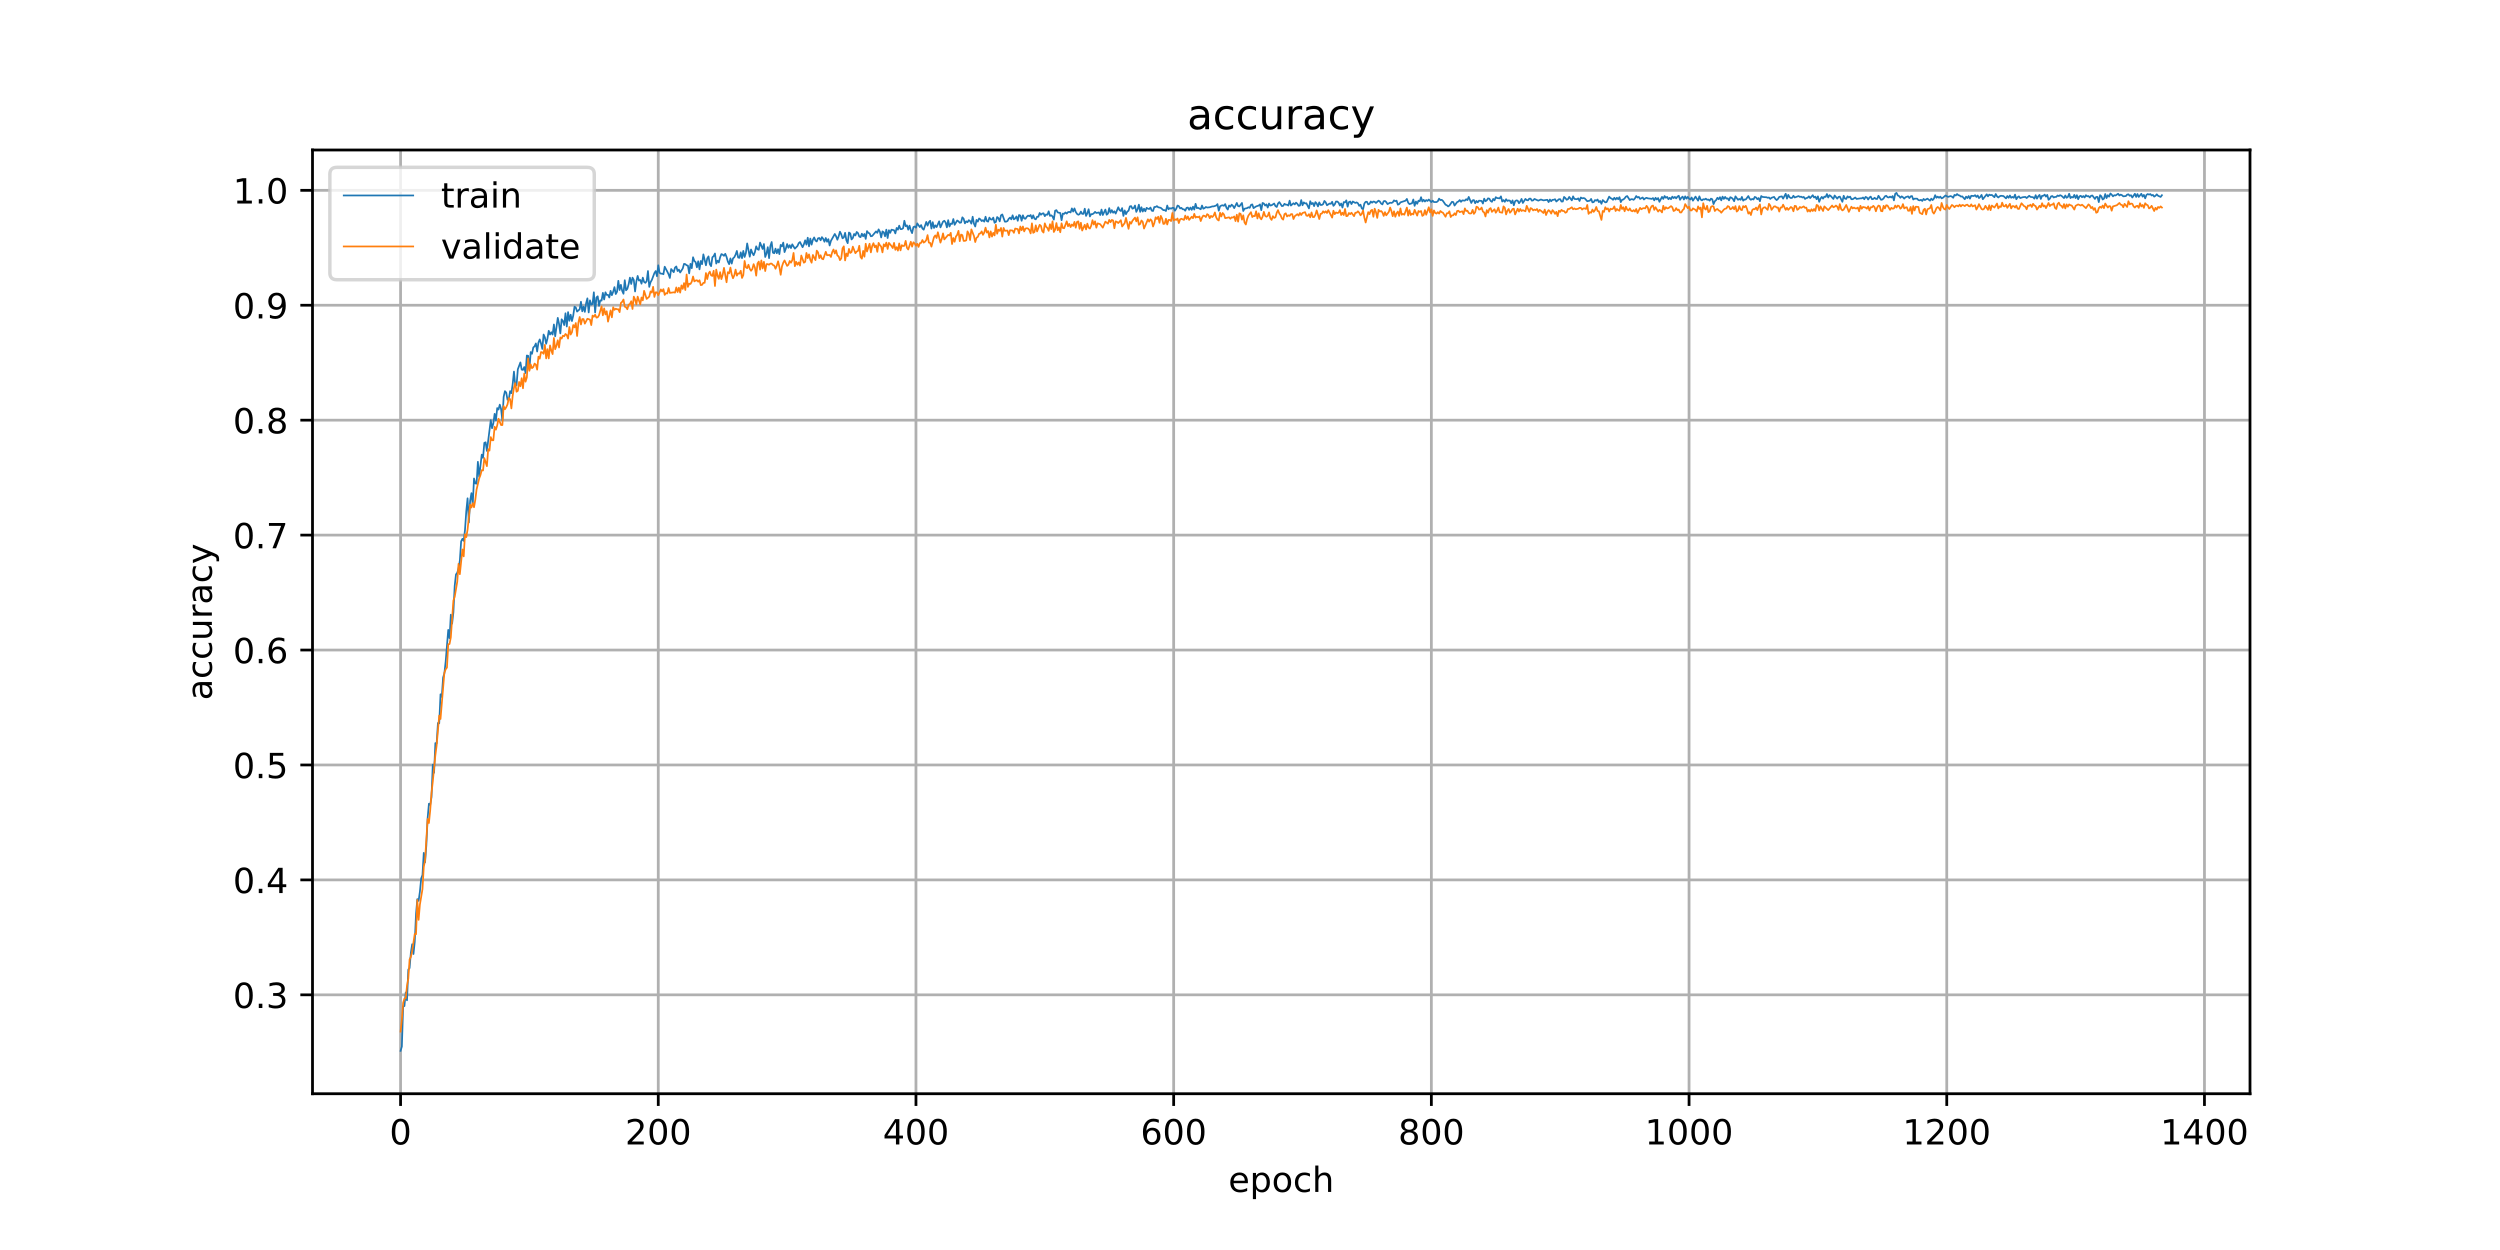 <?xml version="1.0" encoding="utf-8" standalone="no"?>
<!DOCTYPE svg PUBLIC "-//W3C//DTD SVG 1.1//EN"
  "http://www.w3.org/Graphics/SVG/1.1/DTD/svg11.dtd">
<!-- Created with matplotlib (https://matplotlib.org/) -->
<svg height="360pt" version="1.1" viewBox="0 0 720 360" width="720pt" xmlns="http://www.w3.org/2000/svg" xmlns:xlink="http://www.w3.org/1999/xlink">
 <defs>
  <style type="text/css">
*{stroke-linecap:butt;stroke-linejoin:round;}
  </style>
 </defs>
 <g id="figure_1">
  <g id="patch_1">
   <path d="M 0 360 
L 720 360 
L 720 0 
L 0 0 
z
" style="fill:#ffffff;"/>
  </g>
  <g id="axes_1">
   <g id="patch_2">
    <path d="M 90 315 
L 648 315 
L 648 43.2 
L 90 43.2 
z
" style="fill:#ffffff;"/>
   </g>
   <g id="matplotlib.axis_1">
    <g id="xtick_1">
     <g id="line2d_1">
      <path clip-path="url(#pc1b8c57b80)" d="M 115.364 315 
L 115.364 43.2 
" style="fill:none;stroke:#b0b0b0;stroke-linecap:square;stroke-width:0.8;"/>
     </g>
     <g id="line2d_2">
      <defs>
       <path d="M 0 0 
L 0 3.5 
" id="m30e6c2f411" style="stroke:#000000;stroke-width:0.8;"/>
      </defs>
      <g>
       <use style="stroke:#000000;stroke-width:0.8;" x="115.364" xlink:href="#m30e6c2f411" y="315"/>
      </g>
     </g>
     <g id="text_1">
      <!-- 0 -->
      <defs>
       <path d="M 31.781 66.406 
Q 24.172 66.406 20.328 58.906 
Q 16.5 51.422 16.5 36.375 
Q 16.5 21.391 20.328 13.891 
Q 24.172 6.391 31.781 6.391 
Q 39.453 6.391 43.281 13.891 
Q 47.125 21.391 47.125 36.375 
Q 47.125 51.422 43.281 58.906 
Q 39.453 66.406 31.781 66.406 
z
M 31.781 74.219 
Q 44.047 74.219 50.516 64.516 
Q 56.984 54.828 56.984 36.375 
Q 56.984 17.969 50.516 8.266 
Q 44.047 -1.422 31.781 -1.422 
Q 19.531 -1.422 13.062 8.266 
Q 6.594 17.969 6.594 36.375 
Q 6.594 54.828 13.062 64.516 
Q 19.531 74.219 31.781 74.219 
z
" id="DejaVuSans-48"/>
      </defs>
      <g transform="translate(112.182 329.598)scale(0.1 -0.1)">
       <use xlink:href="#DejaVuSans-48"/>
      </g>
     </g>
    </g>
    <g id="xtick_2">
     <g id="line2d_3">
      <path clip-path="url(#pc1b8c57b80)" d="M 189.581 315 
L 189.581 43.2 
" style="fill:none;stroke:#b0b0b0;stroke-linecap:square;stroke-width:0.8;"/>
     </g>
     <g id="line2d_4">
      <g>
       <use style="stroke:#000000;stroke-width:0.8;" x="189.581" xlink:href="#m30e6c2f411" y="315"/>
      </g>
     </g>
     <g id="text_2">
      <!-- 200 -->
      <defs>
       <path d="M 19.188 8.297 
L 53.609 8.297 
L 53.609 0 
L 7.328 0 
L 7.328 8.297 
Q 12.938 14.109 22.625 23.891 
Q 32.328 33.688 34.812 36.531 
Q 39.547 41.844 41.422 45.531 
Q 43.312 49.219 43.312 52.781 
Q 43.312 58.594 39.234 62.25 
Q 35.156 65.922 28.609 65.922 
Q 23.969 65.922 18.812 64.312 
Q 13.672 62.703 7.812 59.422 
L 7.812 69.391 
Q 13.766 71.781 18.938 73 
Q 24.125 74.219 28.422 74.219 
Q 39.75 74.219 46.484 68.547 
Q 53.219 62.891 53.219 53.422 
Q 53.219 48.922 51.531 44.891 
Q 49.859 40.875 45.406 35.406 
Q 44.188 33.984 37.641 27.219 
Q 31.109 20.453 19.188 8.297 
z
" id="DejaVuSans-50"/>
      </defs>
      <g transform="translate(180.037 329.598)scale(0.1 -0.1)">
       <use xlink:href="#DejaVuSans-50"/>
       <use x="63.623" xlink:href="#DejaVuSans-48"/>
       <use x="127.246" xlink:href="#DejaVuSans-48"/>
      </g>
     </g>
    </g>
    <g id="xtick_3">
     <g id="line2d_5">
      <path clip-path="url(#pc1b8c57b80)" d="M 263.798 315 
L 263.798 43.2 
" style="fill:none;stroke:#b0b0b0;stroke-linecap:square;stroke-width:0.8;"/>
     </g>
     <g id="line2d_6">
      <g>
       <use style="stroke:#000000;stroke-width:0.8;" x="263.798" xlink:href="#m30e6c2f411" y="315"/>
      </g>
     </g>
     <g id="text_3">
      <!-- 400 -->
      <defs>
       <path d="M 37.797 64.312 
L 12.891 25.391 
L 37.797 25.391 
z
M 35.203 72.906 
L 47.609 72.906 
L 47.609 25.391 
L 58.016 25.391 
L 58.016 17.188 
L 47.609 17.188 
L 47.609 0 
L 37.797 0 
L 37.797 17.188 
L 4.891 17.188 
L 4.891 26.703 
z
" id="DejaVuSans-52"/>
      </defs>
      <g transform="translate(254.254 329.598)scale(0.1 -0.1)">
       <use xlink:href="#DejaVuSans-52"/>
       <use x="63.623" xlink:href="#DejaVuSans-48"/>
       <use x="127.246" xlink:href="#DejaVuSans-48"/>
      </g>
     </g>
    </g>
    <g id="xtick_4">
     <g id="line2d_7">
      <path clip-path="url(#pc1b8c57b80)" d="M 338.014 315 
L 338.014 43.2 
" style="fill:none;stroke:#b0b0b0;stroke-linecap:square;stroke-width:0.8;"/>
     </g>
     <g id="line2d_8">
      <g>
       <use style="stroke:#000000;stroke-width:0.8;" x="338.014" xlink:href="#m30e6c2f411" y="315"/>
      </g>
     </g>
     <g id="text_4">
      <!-- 600 -->
      <defs>
       <path d="M 33.016 40.375 
Q 26.375 40.375 22.484 35.828 
Q 18.609 31.297 18.609 23.391 
Q 18.609 15.531 22.484 10.953 
Q 26.375 6.391 33.016 6.391 
Q 39.656 6.391 43.531 10.953 
Q 47.406 15.531 47.406 23.391 
Q 47.406 31.297 43.531 35.828 
Q 39.656 40.375 33.016 40.375 
z
M 52.594 71.297 
L 52.594 62.312 
Q 48.875 64.062 45.094 64.984 
Q 41.312 65.922 37.594 65.922 
Q 27.828 65.922 22.672 59.328 
Q 17.531 52.734 16.797 39.406 
Q 19.672 43.656 24.016 45.922 
Q 28.375 48.188 33.594 48.188 
Q 44.578 48.188 50.953 41.516 
Q 57.328 34.859 57.328 23.391 
Q 57.328 12.156 50.688 5.359 
Q 44.047 -1.422 33.016 -1.422 
Q 20.359 -1.422 13.672 8.266 
Q 6.984 17.969 6.984 36.375 
Q 6.984 53.656 15.188 63.938 
Q 23.391 74.219 37.203 74.219 
Q 40.922 74.219 44.703 73.484 
Q 48.484 72.75 52.594 71.297 
z
" id="DejaVuSans-54"/>
      </defs>
      <g transform="translate(328.471 329.598)scale(0.1 -0.1)">
       <use xlink:href="#DejaVuSans-54"/>
       <use x="63.623" xlink:href="#DejaVuSans-48"/>
       <use x="127.246" xlink:href="#DejaVuSans-48"/>
      </g>
     </g>
    </g>
    <g id="xtick_5">
     <g id="line2d_9">
      <path clip-path="url(#pc1b8c57b80)" d="M 412.231 315 
L 412.231 43.2 
" style="fill:none;stroke:#b0b0b0;stroke-linecap:square;stroke-width:0.8;"/>
     </g>
     <g id="line2d_10">
      <g>
       <use style="stroke:#000000;stroke-width:0.8;" x="412.231" xlink:href="#m30e6c2f411" y="315"/>
      </g>
     </g>
     <g id="text_5">
      <!-- 800 -->
      <defs>
       <path d="M 31.781 34.625 
Q 24.75 34.625 20.719 30.859 
Q 16.703 27.094 16.703 20.516 
Q 16.703 13.922 20.719 10.156 
Q 24.75 6.391 31.781 6.391 
Q 38.812 6.391 42.859 10.172 
Q 46.922 13.969 46.922 20.516 
Q 46.922 27.094 42.891 30.859 
Q 38.875 34.625 31.781 34.625 
z
M 21.922 38.812 
Q 15.578 40.375 12.031 44.719 
Q 8.5 49.078 8.5 55.328 
Q 8.5 64.062 14.719 69.141 
Q 20.953 74.219 31.781 74.219 
Q 42.672 74.219 48.875 69.141 
Q 55.078 64.062 55.078 55.328 
Q 55.078 49.078 51.531 44.719 
Q 48 40.375 41.703 38.812 
Q 48.828 37.156 52.797 32.312 
Q 56.781 27.484 56.781 20.516 
Q 56.781 9.906 50.312 4.234 
Q 43.844 -1.422 31.781 -1.422 
Q 19.734 -1.422 13.25 4.234 
Q 6.781 9.906 6.781 20.516 
Q 6.781 27.484 10.781 32.312 
Q 14.797 37.156 21.922 38.812 
z
M 18.312 54.391 
Q 18.312 48.734 21.844 45.562 
Q 25.391 42.391 31.781 42.391 
Q 38.141 42.391 41.719 45.562 
Q 45.312 48.734 45.312 54.391 
Q 45.312 60.062 41.719 63.234 
Q 38.141 66.406 31.781 66.406 
Q 25.391 66.406 21.844 63.234 
Q 18.312 60.062 18.312 54.391 
z
" id="DejaVuSans-56"/>
      </defs>
      <g transform="translate(402.688 329.598)scale(0.1 -0.1)">
       <use xlink:href="#DejaVuSans-56"/>
       <use x="63.623" xlink:href="#DejaVuSans-48"/>
       <use x="127.246" xlink:href="#DejaVuSans-48"/>
      </g>
     </g>
    </g>
    <g id="xtick_6">
     <g id="line2d_11">
      <path clip-path="url(#pc1b8c57b80)" d="M 486.448 315 
L 486.448 43.2 
" style="fill:none;stroke:#b0b0b0;stroke-linecap:square;stroke-width:0.8;"/>
     </g>
     <g id="line2d_12">
      <g>
       <use style="stroke:#000000;stroke-width:0.8;" x="486.448" xlink:href="#m30e6c2f411" y="315"/>
      </g>
     </g>
     <g id="text_6">
      <!-- 1000 -->
      <defs>
       <path d="M 12.406 8.297 
L 28.516 8.297 
L 28.516 63.922 
L 10.984 60.406 
L 10.984 69.391 
L 28.422 72.906 
L 38.281 72.906 
L 38.281 8.297 
L 54.391 8.297 
L 54.391 0 
L 12.406 0 
z
" id="DejaVuSans-49"/>
      </defs>
      <g transform="translate(473.723 329.598)scale(0.1 -0.1)">
       <use xlink:href="#DejaVuSans-49"/>
       <use x="63.623" xlink:href="#DejaVuSans-48"/>
       <use x="127.246" xlink:href="#DejaVuSans-48"/>
       <use x="190.869" xlink:href="#DejaVuSans-48"/>
      </g>
     </g>
    </g>
    <g id="xtick_7">
     <g id="line2d_13">
      <path clip-path="url(#pc1b8c57b80)" d="M 560.665 315 
L 560.665 43.2 
" style="fill:none;stroke:#b0b0b0;stroke-linecap:square;stroke-width:0.8;"/>
     </g>
     <g id="line2d_14">
      <g>
       <use style="stroke:#000000;stroke-width:0.8;" x="560.665" xlink:href="#m30e6c2f411" y="315"/>
      </g>
     </g>
     <g id="text_7">
      <!-- 1200 -->
      <g transform="translate(547.94 329.598)scale(0.1 -0.1)">
       <use xlink:href="#DejaVuSans-49"/>
       <use x="63.623" xlink:href="#DejaVuSans-50"/>
       <use x="127.246" xlink:href="#DejaVuSans-48"/>
       <use x="190.869" xlink:href="#DejaVuSans-48"/>
      </g>
     </g>
    </g>
    <g id="xtick_8">
     <g id="line2d_15">
      <path clip-path="url(#pc1b8c57b80)" d="M 634.882 315 
L 634.882 43.2 
" style="fill:none;stroke:#b0b0b0;stroke-linecap:square;stroke-width:0.8;"/>
     </g>
     <g id="line2d_16">
      <g>
       <use style="stroke:#000000;stroke-width:0.8;" x="634.882" xlink:href="#m30e6c2f411" y="315"/>
      </g>
     </g>
     <g id="text_8">
      <!-- 1400 -->
      <g transform="translate(622.157 329.598)scale(0.1 -0.1)">
       <use xlink:href="#DejaVuSans-49"/>
       <use x="63.623" xlink:href="#DejaVuSans-52"/>
       <use x="127.246" xlink:href="#DejaVuSans-48"/>
       <use x="190.869" xlink:href="#DejaVuSans-48"/>
      </g>
     </g>
    </g>
    <g id="text_9">
     <!-- epoch -->
     <defs>
      <path d="M 56.203 29.594 
L 56.203 25.203 
L 14.891 25.203 
Q 15.484 15.922 20.484 11.062 
Q 25.484 6.203 34.422 6.203 
Q 39.594 6.203 44.453 7.469 
Q 49.312 8.734 54.109 11.281 
L 54.109 2.781 
Q 49.266 0.734 44.188 -0.344 
Q 39.109 -1.422 33.891 -1.422 
Q 20.797 -1.422 13.156 6.188 
Q 5.516 13.812 5.516 26.812 
Q 5.516 40.234 12.766 48.109 
Q 20.016 56 32.328 56 
Q 43.359 56 49.781 48.891 
Q 56.203 41.797 56.203 29.594 
z
M 47.219 32.234 
Q 47.125 39.594 43.094 43.984 
Q 39.062 48.391 32.422 48.391 
Q 24.906 48.391 20.391 44.141 
Q 15.875 39.891 15.188 32.172 
z
" id="DejaVuSans-101"/>
      <path d="M 18.109 8.203 
L 18.109 -20.797 
L 9.078 -20.797 
L 9.078 54.688 
L 18.109 54.688 
L 18.109 46.391 
Q 20.953 51.266 25.266 53.625 
Q 29.594 56 35.594 56 
Q 45.562 56 51.781 48.094 
Q 58.016 40.188 58.016 27.297 
Q 58.016 14.406 51.781 6.484 
Q 45.562 -1.422 35.594 -1.422 
Q 29.594 -1.422 25.266 0.953 
Q 20.953 3.328 18.109 8.203 
z
M 48.688 27.297 
Q 48.688 37.203 44.609 42.844 
Q 40.531 48.484 33.406 48.484 
Q 26.266 48.484 22.188 42.844 
Q 18.109 37.203 18.109 27.297 
Q 18.109 17.391 22.188 11.75 
Q 26.266 6.109 33.406 6.109 
Q 40.531 6.109 44.609 11.75 
Q 48.688 17.391 48.688 27.297 
z
" id="DejaVuSans-112"/>
      <path d="M 30.609 48.391 
Q 23.391 48.391 19.188 42.75 
Q 14.984 37.109 14.984 27.297 
Q 14.984 17.484 19.156 11.844 
Q 23.344 6.203 30.609 6.203 
Q 37.797 6.203 41.984 11.859 
Q 46.188 17.531 46.188 27.297 
Q 46.188 37.016 41.984 42.703 
Q 37.797 48.391 30.609 48.391 
z
M 30.609 56 
Q 42.328 56 49.016 48.375 
Q 55.719 40.766 55.719 27.297 
Q 55.719 13.875 49.016 6.219 
Q 42.328 -1.422 30.609 -1.422 
Q 18.844 -1.422 12.172 6.219 
Q 5.516 13.875 5.516 27.297 
Q 5.516 40.766 12.172 48.375 
Q 18.844 56 30.609 56 
z
" id="DejaVuSans-111"/>
      <path d="M 48.781 52.594 
L 48.781 44.188 
Q 44.969 46.297 41.141 47.344 
Q 37.312 48.391 33.406 48.391 
Q 24.656 48.391 19.812 42.844 
Q 14.984 37.312 14.984 27.297 
Q 14.984 17.281 19.812 11.734 
Q 24.656 6.203 33.406 6.203 
Q 37.312 6.203 41.141 7.25 
Q 44.969 8.297 48.781 10.406 
L 48.781 2.094 
Q 45.016 0.344 40.984 -0.531 
Q 36.969 -1.422 32.422 -1.422 
Q 20.062 -1.422 12.781 6.344 
Q 5.516 14.109 5.516 27.297 
Q 5.516 40.672 12.859 48.328 
Q 20.219 56 33.016 56 
Q 37.156 56 41.109 55.141 
Q 45.062 54.297 48.781 52.594 
z
" id="DejaVuSans-99"/>
      <path d="M 54.891 33.016 
L 54.891 0 
L 45.906 0 
L 45.906 32.719 
Q 45.906 40.484 42.875 44.328 
Q 39.844 48.188 33.797 48.188 
Q 26.516 48.188 22.312 43.547 
Q 18.109 38.922 18.109 30.906 
L 18.109 0 
L 9.078 0 
L 9.078 75.984 
L 18.109 75.984 
L 18.109 46.188 
Q 21.344 51.125 25.703 53.562 
Q 30.078 56 35.797 56 
Q 45.219 56 50.047 50.172 
Q 54.891 44.344 54.891 33.016 
z
" id="DejaVuSans-104"/>
     </defs>
     <g transform="translate(353.772 343.277)scale(0.1 -0.1)">
      <use xlink:href="#DejaVuSans-101"/>
      <use x="61.523" xlink:href="#DejaVuSans-112"/>
      <use x="125" xlink:href="#DejaVuSans-111"/>
      <use x="186.182" xlink:href="#DejaVuSans-99"/>
      <use x="241.162" xlink:href="#DejaVuSans-104"/>
     </g>
    </g>
   </g>
   <g id="matplotlib.axis_2">
    <g id="ytick_1">
     <g id="line2d_17">
      <path clip-path="url(#pc1b8c57b80)" d="M 90 286.509 
L 648 286.509 
" style="fill:none;stroke:#b0b0b0;stroke-linecap:square;stroke-width:0.8;"/>
     </g>
     <g id="line2d_18">
      <defs>
       <path d="M 0 0 
L -3.5 0 
" id="me2b6555523" style="stroke:#000000;stroke-width:0.8;"/>
      </defs>
      <g>
       <use style="stroke:#000000;stroke-width:0.8;" x="90" xlink:href="#me2b6555523" y="286.509"/>
      </g>
     </g>
     <g id="text_10">
      <!-- 0.3 -->
      <defs>
       <path d="M 10.688 12.406 
L 21 12.406 
L 21 0 
L 10.688 0 
z
" id="DejaVuSans-46"/>
       <path d="M 40.578 39.312 
Q 47.656 37.797 51.625 33 
Q 55.609 28.219 55.609 21.188 
Q 55.609 10.406 48.188 4.484 
Q 40.766 -1.422 27.094 -1.422 
Q 22.516 -1.422 17.656 -0.516 
Q 12.797 0.391 7.625 2.203 
L 7.625 11.719 
Q 11.719 9.328 16.594 8.109 
Q 21.484 6.891 26.812 6.891 
Q 36.078 6.891 40.938 10.547 
Q 45.797 14.203 45.797 21.188 
Q 45.797 27.641 41.281 31.266 
Q 36.766 34.906 28.719 34.906 
L 20.219 34.906 
L 20.219 43.016 
L 29.109 43.016 
Q 36.375 43.016 40.234 45.922 
Q 44.094 48.828 44.094 54.297 
Q 44.094 59.906 40.109 62.906 
Q 36.141 65.922 28.719 65.922 
Q 24.656 65.922 20.016 65.031 
Q 15.375 64.156 9.812 62.312 
L 9.812 71.094 
Q 15.438 72.656 20.344 73.438 
Q 25.25 74.219 29.594 74.219 
Q 40.828 74.219 47.359 69.109 
Q 53.906 64.016 53.906 55.328 
Q 53.906 49.266 50.438 45.094 
Q 46.969 40.922 40.578 39.312 
z
" id="DejaVuSans-51"/>
      </defs>
      <g transform="translate(67.097 290.308)scale(0.1 -0.1)">
       <use xlink:href="#DejaVuSans-48"/>
       <use x="63.623" xlink:href="#DejaVuSans-46"/>
       <use x="95.41" xlink:href="#DejaVuSans-51"/>
      </g>
     </g>
    </g>
    <g id="ytick_2">
     <g id="line2d_19">
      <path clip-path="url(#pc1b8c57b80)" d="M 90 253.409 
L 648 253.409 
" style="fill:none;stroke:#b0b0b0;stroke-linecap:square;stroke-width:0.8;"/>
     </g>
     <g id="line2d_20">
      <g>
       <use style="stroke:#000000;stroke-width:0.8;" x="90" xlink:href="#me2b6555523" y="253.409"/>
      </g>
     </g>
     <g id="text_11">
      <!-- 0.4 -->
      <g transform="translate(67.097 257.209)scale(0.1 -0.1)">
       <use xlink:href="#DejaVuSans-48"/>
       <use x="63.623" xlink:href="#DejaVuSans-46"/>
       <use x="95.41" xlink:href="#DejaVuSans-52"/>
      </g>
     </g>
    </g>
    <g id="ytick_3">
     <g id="line2d_21">
      <path clip-path="url(#pc1b8c57b80)" d="M 90 220.309 
L 648 220.309 
" style="fill:none;stroke:#b0b0b0;stroke-linecap:square;stroke-width:0.8;"/>
     </g>
     <g id="line2d_22">
      <g>
       <use style="stroke:#000000;stroke-width:0.8;" x="90" xlink:href="#me2b6555523" y="220.309"/>
      </g>
     </g>
     <g id="text_12">
      <!-- 0.5 -->
      <defs>
       <path d="M 10.797 72.906 
L 49.516 72.906 
L 49.516 64.594 
L 19.828 64.594 
L 19.828 46.734 
Q 21.969 47.469 24.109 47.828 
Q 26.266 48.188 28.422 48.188 
Q 40.625 48.188 47.75 41.5 
Q 54.891 34.812 54.891 23.391 
Q 54.891 11.625 47.562 5.094 
Q 40.234 -1.422 26.906 -1.422 
Q 22.312 -1.422 17.547 -0.641 
Q 12.797 0.141 7.719 1.703 
L 7.719 11.625 
Q 12.109 9.234 16.797 8.062 
Q 21.484 6.891 26.703 6.891 
Q 35.156 6.891 40.078 11.328 
Q 45.016 15.766 45.016 23.391 
Q 45.016 31 40.078 35.438 
Q 35.156 39.891 26.703 39.891 
Q 22.75 39.891 18.812 39.016 
Q 14.891 38.141 10.797 36.281 
z
" id="DejaVuSans-53"/>
      </defs>
      <g transform="translate(67.097 224.109)scale(0.1 -0.1)">
       <use xlink:href="#DejaVuSans-48"/>
       <use x="63.623" xlink:href="#DejaVuSans-46"/>
       <use x="95.41" xlink:href="#DejaVuSans-53"/>
      </g>
     </g>
    </g>
    <g id="ytick_4">
     <g id="line2d_23">
      <path clip-path="url(#pc1b8c57b80)" d="M 90 187.209 
L 648 187.209 
" style="fill:none;stroke:#b0b0b0;stroke-linecap:square;stroke-width:0.8;"/>
     </g>
     <g id="line2d_24">
      <g>
       <use style="stroke:#000000;stroke-width:0.8;" x="90" xlink:href="#me2b6555523" y="187.209"/>
      </g>
     </g>
     <g id="text_13">
      <!-- 0.6 -->
      <g transform="translate(67.097 191.009)scale(0.1 -0.1)">
       <use xlink:href="#DejaVuSans-48"/>
       <use x="63.623" xlink:href="#DejaVuSans-46"/>
       <use x="95.41" xlink:href="#DejaVuSans-54"/>
      </g>
     </g>
    </g>
    <g id="ytick_5">
     <g id="line2d_25">
      <path clip-path="url(#pc1b8c57b80)" d="M 90 154.11 
L 648 154.11 
" style="fill:none;stroke:#b0b0b0;stroke-linecap:square;stroke-width:0.8;"/>
     </g>
     <g id="line2d_26">
      <g>
       <use style="stroke:#000000;stroke-width:0.8;" x="90" xlink:href="#me2b6555523" y="154.11"/>
      </g>
     </g>
     <g id="text_14">
      <!-- 0.7 -->
      <defs>
       <path d="M 8.203 72.906 
L 55.078 72.906 
L 55.078 68.703 
L 28.609 0 
L 18.312 0 
L 43.219 64.594 
L 8.203 64.594 
z
" id="DejaVuSans-55"/>
      </defs>
      <g transform="translate(67.097 157.909)scale(0.1 -0.1)">
       <use xlink:href="#DejaVuSans-48"/>
       <use x="63.623" xlink:href="#DejaVuSans-46"/>
       <use x="95.41" xlink:href="#DejaVuSans-55"/>
      </g>
     </g>
    </g>
    <g id="ytick_6">
     <g id="line2d_27">
      <path clip-path="url(#pc1b8c57b80)" d="M 90 121.01 
L 648 121.01 
" style="fill:none;stroke:#b0b0b0;stroke-linecap:square;stroke-width:0.8;"/>
     </g>
     <g id="line2d_28">
      <g>
       <use style="stroke:#000000;stroke-width:0.8;" x="90" xlink:href="#me2b6555523" y="121.01"/>
      </g>
     </g>
     <g id="text_15">
      <!-- 0.8 -->
      <g transform="translate(67.097 124.809)scale(0.1 -0.1)">
       <use xlink:href="#DejaVuSans-48"/>
       <use x="63.623" xlink:href="#DejaVuSans-46"/>
       <use x="95.41" xlink:href="#DejaVuSans-56"/>
      </g>
     </g>
    </g>
    <g id="ytick_7">
     <g id="line2d_29">
      <path clip-path="url(#pc1b8c57b80)" d="M 90 87.91 
L 648 87.91 
" style="fill:none;stroke:#b0b0b0;stroke-linecap:square;stroke-width:0.8;"/>
     </g>
     <g id="line2d_30">
      <g>
       <use style="stroke:#000000;stroke-width:0.8;" x="90" xlink:href="#me2b6555523" y="87.91"/>
      </g>
     </g>
     <g id="text_16">
      <!-- 0.9 -->
      <defs>
       <path d="M 10.984 1.516 
L 10.984 10.5 
Q 14.703 8.734 18.5 7.812 
Q 22.312 6.891 25.984 6.891 
Q 35.75 6.891 40.891 13.453 
Q 46.047 20.016 46.781 33.406 
Q 43.953 29.203 39.594 26.953 
Q 35.25 24.703 29.984 24.703 
Q 19.047 24.703 12.672 31.312 
Q 6.297 37.938 6.297 49.422 
Q 6.297 60.641 12.938 67.422 
Q 19.578 74.219 30.609 74.219 
Q 43.266 74.219 49.922 64.516 
Q 56.594 54.828 56.594 36.375 
Q 56.594 19.141 48.406 8.859 
Q 40.234 -1.422 26.422 -1.422 
Q 22.703 -1.422 18.891 -0.688 
Q 15.094 0.047 10.984 1.516 
z
M 30.609 32.422 
Q 37.25 32.422 41.125 36.953 
Q 45.016 41.5 45.016 49.422 
Q 45.016 57.281 41.125 61.844 
Q 37.25 66.406 30.609 66.406 
Q 23.969 66.406 20.094 61.844 
Q 16.219 57.281 16.219 49.422 
Q 16.219 41.5 20.094 36.953 
Q 23.969 32.422 30.609 32.422 
z
" id="DejaVuSans-57"/>
      </defs>
      <g transform="translate(67.097 91.709)scale(0.1 -0.1)">
       <use xlink:href="#DejaVuSans-48"/>
       <use x="63.623" xlink:href="#DejaVuSans-46"/>
       <use x="95.41" xlink:href="#DejaVuSans-57"/>
      </g>
     </g>
    </g>
    <g id="ytick_8">
     <g id="line2d_31">
      <path clip-path="url(#pc1b8c57b80)" d="M 90 54.81 
L 648 54.81 
" style="fill:none;stroke:#b0b0b0;stroke-linecap:square;stroke-width:0.8;"/>
     </g>
     <g id="line2d_32">
      <g>
       <use style="stroke:#000000;stroke-width:0.8;" x="90" xlink:href="#me2b6555523" y="54.81"/>
      </g>
     </g>
     <g id="text_17">
      <!-- 1.0 -->
      <g transform="translate(67.097 58.609)scale(0.1 -0.1)">
       <use xlink:href="#DejaVuSans-49"/>
       <use x="63.623" xlink:href="#DejaVuSans-46"/>
       <use x="95.41" xlink:href="#DejaVuSans-48"/>
      </g>
     </g>
    </g>
    <g id="text_18">
     <!-- accuracy -->
     <defs>
      <path d="M 34.281 27.484 
Q 23.391 27.484 19.188 25 
Q 14.984 22.516 14.984 16.5 
Q 14.984 11.719 18.141 8.906 
Q 21.297 6.109 26.703 6.109 
Q 34.188 6.109 38.703 11.406 
Q 43.219 16.703 43.219 25.484 
L 43.219 27.484 
z
M 52.203 31.203 
L 52.203 0 
L 43.219 0 
L 43.219 8.297 
Q 40.141 3.328 35.547 0.953 
Q 30.953 -1.422 24.312 -1.422 
Q 15.922 -1.422 10.953 3.297 
Q 6 8.016 6 15.922 
Q 6 25.141 12.172 29.828 
Q 18.359 34.516 30.609 34.516 
L 43.219 34.516 
L 43.219 35.406 
Q 43.219 41.609 39.141 45 
Q 35.062 48.391 27.688 48.391 
Q 23 48.391 18.547 47.266 
Q 14.109 46.141 10.016 43.891 
L 10.016 52.203 
Q 14.938 54.109 19.578 55.047 
Q 24.219 56 28.609 56 
Q 40.484 56 46.344 49.844 
Q 52.203 43.703 52.203 31.203 
z
" id="DejaVuSans-97"/>
      <path d="M 8.5 21.578 
L 8.5 54.688 
L 17.484 54.688 
L 17.484 21.922 
Q 17.484 14.156 20.5 10.266 
Q 23.531 6.391 29.594 6.391 
Q 36.859 6.391 41.078 11.031 
Q 45.312 15.672 45.312 23.688 
L 45.312 54.688 
L 54.297 54.688 
L 54.297 0 
L 45.312 0 
L 45.312 8.406 
Q 42.047 3.422 37.719 1 
Q 33.406 -1.422 27.688 -1.422 
Q 18.266 -1.422 13.375 4.438 
Q 8.5 10.297 8.5 21.578 
z
M 31.109 56 
z
" id="DejaVuSans-117"/>
      <path d="M 41.109 46.297 
Q 39.594 47.172 37.812 47.578 
Q 36.031 48 33.891 48 
Q 26.266 48 22.188 43.047 
Q 18.109 38.094 18.109 28.812 
L 18.109 0 
L 9.078 0 
L 9.078 54.688 
L 18.109 54.688 
L 18.109 46.188 
Q 20.953 51.172 25.484 53.578 
Q 30.031 56 36.531 56 
Q 37.453 56 38.578 55.875 
Q 39.703 55.766 41.062 55.516 
z
" id="DejaVuSans-114"/>
      <path d="M 32.172 -5.078 
Q 28.375 -14.844 24.75 -17.812 
Q 21.141 -20.797 15.094 -20.797 
L 7.906 -20.797 
L 7.906 -13.281 
L 13.188 -13.281 
Q 16.891 -13.281 18.938 -11.516 
Q 21 -9.766 23.484 -3.219 
L 25.094 0.875 
L 2.984 54.688 
L 12.5 54.688 
L 29.594 11.922 
L 46.688 54.688 
L 56.203 54.688 
z
" id="DejaVuSans-121"/>
     </defs>
     <g transform="translate(61.017 201.659)rotate(-90)scale(0.1 -0.1)">
      <use xlink:href="#DejaVuSans-97"/>
      <use x="61.279" xlink:href="#DejaVuSans-99"/>
      <use x="116.26" xlink:href="#DejaVuSans-99"/>
      <use x="171.24" xlink:href="#DejaVuSans-117"/>
      <use x="234.619" xlink:href="#DejaVuSans-114"/>
      <use x="275.732" xlink:href="#DejaVuSans-97"/>
      <use x="337.012" xlink:href="#DejaVuSans-99"/>
      <use x="391.992" xlink:href="#DejaVuSans-121"/>
     </g>
    </g>
   </g>
   <g id="line2d_33">
    <path clip-path="url(#pc1b8c57b80)" d="M 115.364 302.645 
L 115.735 301.404 
L 116.106 289.902 
L 116.477 289.736 
L 116.848 285.847 
L 117.219 288.081 
L 117.59 279.227 
L 117.961 278.814 
L 118.332 274.345 
L 118.703 271.945 
L 119.074 274.759 
L 119.446 271.283 
L 119.817 263.174 
L 120.188 258.954 
L 120.559 259.45 
L 120.93 256.802 
L 121.301 252.996 
L 121.672 252.003 
L 122.043 245.631 
L 122.414 248.362 
L 122.785 243.479 
L 123.156 235.618 
L 123.527 231.481 
L 123.899 231.812 
L 124.27 229.577 
L 124.641 220.227 
L 125.012 222.544 
L 125.383 214.02 
L 125.754 214.103 
L 126.125 208.228 
L 126.496 208.311 
L 126.867 199.953 
L 127.238 200.698 
L 127.609 195.153 
L 127.981 193.912 
L 128.352 190.519 
L 129.094 181.417 
L 129.465 183.817 
L 129.836 177.031 
L 130.207 179.596 
L 130.578 176.369 
L 130.949 168.756 
L 131.32 165.446 
L 131.691 164.95 
L 132.062 163.709 
L 132.434 161.474 
L 132.805 155.93 
L 133.176 155.185 
L 133.547 155.765 
L 133.918 152.62 
L 134.289 147.241 
L 134.66 143.518 
L 135.031 150.469 
L 135.402 144.18 
L 135.773 142.028 
L 136.144 145.421 
L 136.515 137.808 
L 136.887 139.215 
L 137.258 139.297 
L 137.629 133.008 
L 138 137.311 
L 138.742 130.94 
L 139.113 131.85 
L 139.484 127.547 
L 139.855 127.381 
L 140.226 129.864 
L 141.34 121.01 
L 141.711 123.327 
L 142.082 121.92 
L 142.453 119.189 
L 142.824 121.092 
L 143.195 117.534 
L 143.566 117.948 
L 143.937 116.541 
L 144.308 117.782 
L 144.679 121.092 
L 145.05 114.307 
L 145.421 112.652 
L 145.793 113.066 
L 146.164 115.134 
L 146.535 114.969 
L 146.906 112.652 
L 147.277 113.231 
L 147.648 110.666 
L 148.019 107.025 
L 148.39 110.997 
L 148.761 110.997 
L 149.132 106.363 
L 149.875 104.377 
L 150.246 106.446 
L 150.617 106.528 
L 150.988 105.701 
L 151.359 107.439 
L 151.73 102.391 
L 152.101 102.474 
L 152.472 106.28 
L 152.843 101.398 
L 153.214 101.894 
L 153.585 100.074 
L 153.956 99.743 
L 154.328 98.915 
L 154.699 101.232 
L 155.07 98.667 
L 155.441 97.757 
L 155.812 98.915 
L 156.183 100.488 
L 156.554 96.35 
L 156.925 97.178 
L 157.296 98.998 
L 157.667 97.509 
L 158.038 95.274 
L 158.409 96.35 
L 158.781 95.688 
L 159.152 96.35 
L 159.523 93.454 
L 159.894 96.847 
L 160.636 91.551 
L 161.007 93.288 
L 161.378 96.019 
L 161.749 91.964 
L 162.12 92.461 
L 162.491 93.619 
L 162.862 90.227 
L 163.234 94.033 
L 163.605 89.896 
L 163.976 92.378 
L 164.347 90.64 
L 164.718 92.461 
L 165.089 90.889 
L 165.46 88.323 
L 165.831 88.572 
L 166.202 89.73 
L 166.944 89.068 
L 167.315 86.917 
L 167.687 89.647 
L 168.058 88.323 
L 168.429 89.813 
L 168.8 87.33 
L 169.171 85.924 
L 169.542 89.978 
L 169.913 86.503 
L 170.284 87.744 
L 170.655 87.579 
L 171.026 84.186 
L 171.397 89.978 
L 171.769 85.675 
L 172.14 85.344 
L 172.511 88.075 
L 172.882 86.503 
L 173.253 86.586 
L 173.624 84.351 
L 173.995 86.255 
L 174.366 84.186 
L 174.737 84.931 
L 175.108 84.931 
L 175.479 85.675 
L 175.85 83.772 
L 176.222 85.013 
L 176.593 84.02 
L 176.964 82.696 
L 177.335 84.682 
L 177.706 84.02 
L 178.077 80.876 
L 178.448 83.524 
L 178.819 82.034 
L 179.19 83.772 
L 179.561 84.6 
L 179.932 80.71 
L 180.303 83.607 
L 180.675 83.193 
L 181.046 81.869 
L 181.417 79.966 
L 181.788 81.786 
L 182.159 79.966 
L 182.53 80.628 
L 182.901 83.938 
L 183.272 81.041 
L 183.643 79.469 
L 184.014 80.793 
L 184.385 80.628 
L 184.756 81.703 
L 185.128 79.966 
L 185.499 81.207 
L 185.87 81.455 
L 186.241 80.959 
L 186.612 78.062 
L 186.983 82.614 
L 187.354 81.29 
L 187.725 80.628 
L 188.467 78.642 
L 188.838 78.062 
L 189.209 79.552 
L 189.581 76.407 
L 189.952 78.559 
L 190.323 78.807 
L 190.694 78.807 
L 191.065 78.973 
L 191.436 76.821 
L 192.178 78.228 
L 192.549 78.973 
L 192.92 80.048 
L 193.291 77.483 
L 194.034 78.393 
L 194.405 77.069 
L 194.776 76.738 
L 195.147 78.062 
L 195.518 77.649 
L 195.889 78.476 
L 196.631 77.318 
L 197.002 75.994 
L 197.373 76.076 
L 197.744 76.407 
L 198.116 76.49 
L 198.487 78.724 
L 198.858 75.994 
L 199.229 77.235 
L 199.6 74.091 
L 199.971 75.166 
L 200.342 75.497 
L 200.713 76.987 
L 201.084 75.249 
L 201.455 77.566 
L 201.826 75.166 
L 202.197 76.076 
L 202.569 73.263 
L 203.311 76.407 
L 203.682 74.421 
L 204.053 73.842 
L 204.424 76.076 
L 204.795 76.656 
L 205.166 74.091 
L 205.537 73.76 
L 205.908 73.015 
L 206.279 75.911 
L 206.65 75.083 
L 207.022 75.58 
L 207.393 74.091 
L 207.764 73.18 
L 208.135 73.346 
L 208.506 73.677 
L 208.877 73.098 
L 209.248 74.008 
L 209.619 75.332 
L 209.99 76.076 
L 210.361 74.421 
L 210.732 75.911 
L 211.103 74.421 
L 211.475 74.091 
L 211.846 73.346 
L 212.217 72.27 
L 212.588 74.173 
L 212.959 74.256 
L 213.33 72.684 
L 213.701 74.339 
L 214.072 72.27 
L 214.443 74.008 
L 214.814 72.849 
L 215.185 70.119 
L 215.928 73.925 
L 216.299 71.856 
L 216.67 72.849 
L 217.041 73.511 
L 217.412 72.601 
L 217.783 70.946 
L 218.154 71.774 
L 218.525 71.939 
L 218.896 69.87 
L 219.638 71.691 
L 220.01 70.284 
L 220.381 74.008 
L 220.752 73.015 
L 221.123 71.194 
L 221.494 74.339 
L 221.865 70.863 
L 222.236 69.705 
L 222.607 72.767 
L 222.978 72.932 
L 223.349 71.608 
L 223.72 72.932 
L 224.091 71.774 
L 224.463 73.18 
L 224.834 70.532 
L 225.205 70.946 
L 225.576 69.87 
L 225.947 72.601 
L 226.318 71.608 
L 226.689 70.284 
L 227.06 71.36 
L 227.431 70.615 
L 227.802 71.443 
L 228.173 70.367 
L 228.916 71.608 
L 229.658 70.863 
L 230.029 70.036 
L 230.4 69.705 
L 231.142 71.194 
L 231.513 70.367 
L 231.884 69.208 
L 232.255 70.45 
L 232.626 68.464 
L 232.997 70.946 
L 233.369 68.712 
L 233.74 70.45 
L 234.111 69.043 
L 234.482 68.381 
L 234.853 69.291 
L 235.224 69.539 
L 235.595 68.629 
L 235.966 68.546 
L 236.337 69.208 
L 236.708 68.298 
L 237.079 68.795 
L 237.45 69.622 
L 237.822 68.546 
L 238.193 69.622 
L 238.564 68.877 
L 238.935 70.698 
L 239.306 69.374 
L 240.419 67.388 
L 240.79 68.05 
L 241.161 69.043 
L 241.532 68.05 
L 241.904 66.726 
L 242.275 67.471 
L 242.646 68.629 
L 243.017 68.381 
L 243.388 67.057 
L 243.759 69.208 
L 244.13 70.036 
L 244.501 66.974 
L 244.872 67.222 
L 245.243 68.96 
L 245.614 68.546 
L 245.985 67.388 
L 246.357 67.802 
L 246.728 66.809 
L 247.099 67.14 
L 247.47 68.133 
L 247.841 68.298 
L 248.212 67.305 
L 248.583 68.05 
L 248.954 67.388 
L 249.325 68.795 
L 249.696 66.56 
L 250.067 67.057 
L 250.438 67.222 
L 250.81 68.05 
L 251.181 67.967 
L 252.294 66.643 
L 252.665 67.057 
L 253.036 66.064 
L 253.407 66.726 
L 253.778 68.381 
L 254.149 66.643 
L 254.52 66.891 
L 254.891 68.05 
L 255.263 66.147 
L 255.634 68.546 
L 256.005 66.312 
L 256.376 67.057 
L 256.747 66.147 
L 257.489 66.312 
L 257.86 67.222 
L 258.231 65.65 
L 258.602 66.147 
L 258.973 64.988 
L 259.344 65.981 
L 259.716 65.981 
L 260.087 65.733 
L 260.458 63.581 
L 260.829 65.154 
L 261.2 64.905 
L 261.571 66.147 
L 261.942 64.988 
L 262.313 66.312 
L 262.684 67.14 
L 263.055 65.402 
L 263.426 65.236 
L 263.798 65.567 
L 264.169 64.326 
L 264.911 65.402 
L 265.282 64.823 
L 265.653 65.816 
L 266.024 66.147 
L 266.766 63.912 
L 267.137 64.988 
L 267.508 63.995 
L 267.879 63.581 
L 268.251 65.816 
L 268.622 63.995 
L 268.993 65.65 
L 269.364 64.905 
L 269.735 65.402 
L 270.477 63.747 
L 270.848 65.485 
L 271.59 63.83 
L 271.961 63.581 
L 272.332 64.078 
L 272.704 65.485 
L 273.075 63.416 
L 273.446 65.236 
L 273.817 64.409 
L 274.188 64.492 
L 274.559 63.085 
L 274.93 64.74 
L 275.672 63.499 
L 276.043 63.747 
L 276.414 64.161 
L 276.785 64.078 
L 277.157 62.588 
L 277.528 63.002 
L 277.899 64.326 
L 278.27 63.747 
L 278.641 63.995 
L 279.012 63.416 
L 279.383 63.664 
L 279.754 64.409 
L 280.125 62.423 
L 280.496 64.409 
L 280.867 65.236 
L 281.238 63.333 
L 281.61 63.83 
L 281.981 62.919 
L 282.352 63.168 
L 282.723 63.664 
L 283.094 63.416 
L 283.465 63.83 
L 283.836 62.423 
L 284.207 63.664 
L 284.578 63.83 
L 284.949 62.671 
L 285.32 63.168 
L 285.691 63.25 
L 286.063 62.671 
L 286.434 64.161 
L 286.805 63.912 
L 287.176 62.506 
L 287.547 62.837 
L 287.918 63.747 
L 288.289 62.009 
L 288.66 61.761 
L 289.402 63.83 
L 289.773 63.83 
L 290.145 63.664 
L 290.516 63.002 
L 290.887 62.671 
L 291.258 63.168 
L 291.629 62.009 
L 292 63.168 
L 292.371 62.919 
L 292.742 62.34 
L 293.113 63.581 
L 293.484 61.926 
L 293.855 62.092 
L 294.226 63.581 
L 294.598 62.009 
L 294.969 62.919 
L 295.34 63.002 
L 295.711 62.423 
L 296.082 62.092 
L 296.453 62.257 
L 296.824 61.926 
L 297.195 62.919 
L 297.566 62.009 
L 297.937 63.002 
L 298.308 63.168 
L 298.679 62.423 
L 299.051 62.423 
L 299.422 61.347 
L 299.793 61.844 
L 300.164 61.513 
L 300.535 61.43 
L 300.906 62.257 
L 301.277 61.761 
L 301.648 61.844 
L 302.019 60.851 
L 302.39 62.175 
L 302.761 62.009 
L 303.132 62.34 
L 303.504 63.25 
L 303.875 60.685 
L 304.246 60.52 
L 304.617 61.182 
L 305.359 61.347 
L 305.73 63.416 
L 306.101 61.513 
L 306.472 61.595 
L 306.843 61.182 
L 307.214 61.513 
L 307.585 61.099 
L 307.957 61.016 
L 308.328 61.182 
L 308.699 60.023 
L 309.07 60.933 
L 309.441 60.023 
L 309.812 61.016 
L 310.183 61.595 
L 310.554 61.844 
L 310.925 61.678 
L 311.296 60.933 
L 311.667 61.595 
L 312.039 61.595 
L 312.41 60.106 
L 312.781 62.175 
L 313.152 61.43 
L 313.523 60.271 
L 313.894 62.34 
L 314.265 61.678 
L 314.636 61.678 
L 315.007 61.43 
L 315.378 61.016 
L 315.749 61.347 
L 316.492 61.182 
L 316.863 61.926 
L 317.234 60.354 
L 317.605 61.926 
L 318.347 60.354 
L 318.718 61.844 
L 319.089 61.513 
L 319.46 59.94 
L 319.831 61.264 
L 320.202 60.52 
L 320.573 61.264 
L 320.945 60.851 
L 321.316 61.513 
L 322.058 59.692 
L 322.429 60.52 
L 322.8 60.768 
L 323.171 59.94 
L 323.542 62.175 
L 323.913 60.602 
L 324.284 61.678 
L 324.655 60.933 
L 325.026 60.685 
L 325.398 59.444 
L 325.769 59.361 
L 326.14 60.106 
L 326.511 59.94 
L 326.882 59.196 
L 327.253 61.016 
L 327.624 60.271 
L 327.995 58.947 
L 328.366 61.016 
L 328.737 59.692 
L 329.108 60.933 
L 329.479 60.106 
L 329.851 60.851 
L 330.222 59.858 
L 330.593 60.106 
L 330.964 60.189 
L 331.335 59.775 
L 331.706 60.685 
L 332.077 60.768 
L 332.448 59.609 
L 332.819 59.609 
L 333.19 59.361 
L 333.561 59.692 
L 334.304 59.858 
L 335.046 60.52 
L 335.417 60.52 
L 335.788 60.768 
L 336.159 59.196 
L 336.53 60.271 
L 336.901 59.94 
L 337.272 60.106 
L 337.643 59.858 
L 338.014 59.858 
L 338.386 60.685 
L 338.757 60.106 
L 339.128 59.196 
L 339.499 59.361 
L 339.87 60.023 
L 340.241 59.858 
L 340.612 60.271 
L 340.983 60.271 
L 341.354 60.685 
L 341.725 59.858 
L 342.096 59.775 
L 342.467 60.437 
L 342.839 59.775 
L 343.21 60.437 
L 343.581 59.527 
L 343.952 60.354 
L 344.323 58.699 
L 344.694 59.94 
L 345.065 59.858 
L 345.807 60.271 
L 346.178 59.196 
L 346.549 60.106 
L 346.92 59.94 
L 347.292 59.609 
L 347.663 59.775 
L 348.405 59.692 
L 349.147 59.444 
L 349.518 59.444 
L 350.26 59.196 
L 350.631 58.782 
L 351.002 60.685 
L 351.373 59.444 
L 351.745 59.196 
L 352.116 59.113 
L 352.487 59.278 
L 352.858 58.782 
L 353.229 59.858 
L 353.6 60.354 
L 353.971 59.196 
L 354.342 59.527 
L 354.713 58.947 
L 355.084 59.278 
L 355.455 59.94 
L 356.198 58.451 
L 356.569 59.361 
L 356.94 59.444 
L 357.682 58.451 
L 358.053 60.768 
L 358.424 60.106 
L 359.166 59.94 
L 359.537 59.692 
L 359.908 59.858 
L 360.28 59.03 
L 360.651 58.865 
L 361.022 59.94 
L 361.764 59.444 
L 362.506 59.196 
L 362.877 58.865 
L 363.248 60.52 
L 363.619 58.451 
L 363.99 58.616 
L 364.361 59.196 
L 364.733 58.865 
L 365.104 59.775 
L 365.475 58.616 
L 365.846 59.196 
L 366.217 59.113 
L 366.959 58.616 
L 367.33 59.361 
L 367.701 59.609 
L 368.072 58.616 
L 368.443 58.203 
L 369.186 59.361 
L 369.557 59.278 
L 369.928 58.699 
L 370.299 58.947 
L 370.67 58.947 
L 371.041 59.196 
L 371.412 57.789 
L 371.783 59.196 
L 372.525 58.534 
L 372.896 58.865 
L 373.267 58.368 
L 373.639 58.699 
L 374.01 59.278 
L 374.381 59.196 
L 374.752 57.623 
L 375.123 59.113 
L 375.494 58.285 
L 375.865 58.616 
L 376.236 58.534 
L 376.978 60.023 
L 377.349 57.954 
L 377.72 58.782 
L 378.092 58.451 
L 378.463 59.361 
L 378.834 58.203 
L 379.205 58.616 
L 379.576 59.444 
L 379.947 58.285 
L 380.318 59.03 
L 380.689 59.03 
L 381.06 58.782 
L 381.431 57.872 
L 381.802 58.285 
L 382.174 59.113 
L 382.916 58.616 
L 383.287 58.699 
L 383.658 58.12 
L 384.029 59.278 
L 384.4 58.865 
L 384.771 58.037 
L 385.142 58.037 
L 385.513 58.368 
L 385.884 59.196 
L 386.255 58.616 
L 386.627 59.775 
L 386.998 58.203 
L 387.369 58.285 
L 387.74 57.706 
L 388.111 59.527 
L 388.482 58.203 
L 388.853 58.037 
L 389.224 58.782 
L 389.595 58.037 
L 390.337 58.451 
L 390.708 58.285 
L 391.08 58.534 
L 391.451 59.278 
L 391.822 58.947 
L 392.193 60.023 
L 392.564 60.271 
L 392.935 58.616 
L 393.306 58.12 
L 393.677 58.12 
L 394.048 58.865 
L 394.419 58.699 
L 394.79 58.037 
L 395.161 58.368 
L 395.533 58.037 
L 395.904 58.12 
L 396.275 58.451 
L 397.017 57.789 
L 397.388 58.037 
L 397.759 58.616 
L 398.13 58.865 
L 398.501 57.954 
L 398.872 57.872 
L 399.243 58.203 
L 399.614 58.782 
L 400.357 58.368 
L 400.728 58.451 
L 401.099 58.285 
L 401.47 57.706 
L 401.841 57.954 
L 402.212 57.789 
L 402.583 58.947 
L 402.954 58.782 
L 403.325 58.285 
L 404.067 58.037 
L 404.81 57.789 
L 405.181 57.292 
L 405.552 58.368 
L 405.923 58.782 
L 406.665 58.534 
L 407.036 57.458 
L 407.407 59.278 
L 407.778 58.037 
L 408.149 58.699 
L 408.521 57.789 
L 408.892 57.954 
L 409.263 56.796 
L 409.634 58.037 
L 410.005 57.541 
L 410.376 58.037 
L 410.747 57.623 
L 411.118 57.872 
L 411.489 57.458 
L 412.231 58.203 
L 412.602 57.789 
L 412.974 58.203 
L 413.716 58.203 
L 414.087 57.954 
L 414.458 57.21 
L 414.829 57.623 
L 415.2 57.541 
L 415.571 57.872 
L 416.313 58.947 
L 416.684 59.113 
L 417.055 59.444 
L 417.427 59.196 
L 418.169 58.12 
L 418.54 58.203 
L 418.911 59.196 
L 419.653 58.203 
L 420.024 58.037 
L 420.395 57.623 
L 420.766 58.12 
L 421.137 57.706 
L 421.88 57.789 
L 422.251 57.375 
L 422.622 57.623 
L 422.993 56.713 
L 423.735 58.451 
L 424.106 57.706 
L 424.477 57.623 
L 424.848 58.534 
L 425.219 57.872 
L 425.59 58.285 
L 425.961 57.789 
L 426.704 57.872 
L 427.075 58.616 
L 427.446 57.21 
L 427.817 57.954 
L 428.188 57.706 
L 428.559 57.127 
L 428.93 57.21 
L 429.301 57.872 
L 429.672 58.12 
L 430.043 57.292 
L 430.415 57.706 
L 430.786 56.796 
L 431.157 57.044 
L 431.899 57.127 
L 432.27 56.548 
L 432.641 58.037 
L 433.012 57.623 
L 433.383 58.12 
L 433.754 57.375 
L 434.125 57.872 
L 434.496 57.706 
L 434.868 57.789 
L 435.239 58.534 
L 435.61 57.706 
L 435.981 59.113 
L 436.352 57.954 
L 436.723 57.706 
L 437.094 57.789 
L 437.465 58.534 
L 437.836 58.037 
L 438.207 57.292 
L 438.578 58.451 
L 439.321 57.292 
L 439.692 57.623 
L 440.063 57.706 
L 440.434 57.21 
L 440.805 57.21 
L 441.176 57.789 
L 441.547 57.706 
L 441.918 57.292 
L 443.031 57.789 
L 443.774 57.458 
L 444.516 57.706 
L 445.629 57.541 
L 446 58.203 
L 446.371 57.458 
L 446.742 57.954 
L 447.113 57.541 
L 447.484 57.541 
L 447.855 57.375 
L 448.227 58.037 
L 448.969 57.375 
L 449.34 57.375 
L 449.711 58.037 
L 450.082 58.037 
L 450.453 56.713 
L 450.824 57.044 
L 451.195 57.541 
L 451.566 57.375 
L 451.937 56.713 
L 452.68 57.706 
L 453.051 56.548 
L 453.422 57.292 
L 454.164 57.375 
L 454.535 57.127 
L 454.906 57.872 
L 455.277 56.879 
L 455.648 57.127 
L 456.019 57.044 
L 456.39 57.127 
L 457.133 57.954 
L 457.875 57.789 
L 458.246 57.292 
L 458.617 58.285 
L 458.988 58.203 
L 459.359 57.623 
L 459.73 57.789 
L 460.101 57.458 
L 460.472 58.203 
L 460.843 57.872 
L 461.215 58.699 
L 461.586 57.623 
L 462.328 58.285 
L 462.699 58.203 
L 463.441 56.63 
L 463.812 57.044 
L 464.183 57.21 
L 464.554 57.541 
L 464.925 56.961 
L 465.296 57.458 
L 465.668 56.961 
L 466.039 57.375 
L 466.41 56.796 
L 466.781 58.203 
L 467.152 57.541 
L 467.523 57.458 
L 467.894 57.127 
L 468.265 56.63 
L 468.636 56.465 
L 469.378 57.623 
L 469.749 57.375 
L 470.121 57.375 
L 470.492 57.541 
L 470.863 57.127 
L 471.234 56.465 
L 471.605 56.879 
L 471.976 56.713 
L 472.347 57.292 
L 473.089 56.879 
L 473.46 57.458 
L 473.831 57.127 
L 474.202 56.961 
L 474.574 57.127 
L 475.316 57.21 
L 475.687 57.292 
L 476.058 57.044 
L 476.429 57.706 
L 476.8 56.961 
L 477.171 57.458 
L 477.542 57.044 
L 477.913 58.12 
L 478.656 56.713 
L 479.027 57.292 
L 479.398 56.465 
L 479.769 56.961 
L 480.14 56.713 
L 480.511 57.375 
L 480.882 56.961 
L 481.253 57.375 
L 481.624 56.63 
L 481.995 57.044 
L 482.366 56.713 
L 482.737 57.127 
L 483.109 56.63 
L 483.48 56.382 
L 483.851 57.541 
L 484.222 56.961 
L 484.593 56.63 
L 484.964 57.458 
L 485.335 56.548 
L 485.706 57.21 
L 486.077 56.713 
L 486.448 57.21 
L 486.819 57.458 
L 487.19 56.879 
L 487.562 57.789 
L 488.304 56.63 
L 489.046 57.789 
L 489.417 56.548 
L 489.788 57.458 
L 490.159 57.706 
L 490.53 57.375 
L 490.901 57.458 
L 491.272 57.21 
L 491.643 57.541 
L 492.015 57.458 
L 492.386 57.789 
L 492.757 57.21 
L 493.128 57.375 
L 493.499 58.782 
L 493.87 57.954 
L 494.241 57.623 
L 494.612 56.961 
L 494.983 57.375 
L 495.354 56.796 
L 495.725 57.706 
L 496.096 56.63 
L 496.468 57.292 
L 496.839 56.713 
L 497.21 57.21 
L 497.581 57.127 
L 497.952 57.706 
L 498.323 56.796 
L 498.694 56.961 
L 499.065 57.292 
L 499.436 57.954 
L 499.807 56.548 
L 500.55 57.541 
L 500.921 57.292 
L 501.292 57.541 
L 501.663 56.713 
L 502.034 57.789 
L 502.405 57.458 
L 502.776 57.458 
L 503.518 56.465 
L 503.889 57.21 
L 504.26 57.541 
L 504.631 57.292 
L 505.003 57.458 
L 505.374 56.713 
L 505.745 56.879 
L 506.116 57.375 
L 506.487 57.044 
L 506.858 57.954 
L 507.229 56.465 
L 507.6 56.713 
L 508.342 56.796 
L 508.713 56.796 
L 509.084 56.961 
L 509.456 56.879 
L 509.827 57.292 
L 510.198 56.961 
L 510.94 56.713 
L 511.311 57.292 
L 511.682 57.623 
L 512.053 57.292 
L 512.424 56.713 
L 513.166 56.548 
L 513.537 57.21 
L 514.28 55.803 
L 514.651 57.21 
L 515.022 56.134 
L 515.393 56.796 
L 515.764 57.044 
L 516.135 56.961 
L 516.506 56.382 
L 516.877 56.879 
L 517.99 56.465 
L 518.362 56.713 
L 518.733 56.63 
L 519.104 56.879 
L 519.475 56.713 
L 519.846 57.292 
L 520.217 57.044 
L 520.588 56.961 
L 520.959 56.548 
L 521.33 57.044 
L 522.072 56.217 
L 522.444 56.879 
L 522.815 56.63 
L 523.186 57.375 
L 523.557 56.548 
L 523.928 58.12 
L 524.299 57.21 
L 524.67 56.713 
L 525.041 57.21 
L 525.412 56.63 
L 525.783 56.713 
L 526.154 55.886 
L 526.525 56.879 
L 526.897 56.217 
L 527.268 56.465 
L 528.01 57.292 
L 528.381 56.299 
L 529.123 57.21 
L 529.494 56.713 
L 529.865 56.63 
L 530.607 58.12 
L 530.978 56.382 
L 531.35 57.21 
L 531.721 57.292 
L 532.092 56.548 
L 532.463 56.879 
L 532.834 56.63 
L 533.205 57.375 
L 533.576 57.375 
L 534.318 56.879 
L 534.689 57.292 
L 535.803 57.127 
L 536.174 57.127 
L 536.545 56.879 
L 536.916 57.375 
L 537.287 56.713 
L 537.658 56.879 
L 538.029 57.458 
L 538.4 56.879 
L 538.771 56.63 
L 539.142 57.375 
L 539.513 57.292 
L 539.884 56.961 
L 540.256 57.292 
L 540.627 57.292 
L 540.998 56.382 
L 541.74 57.541 
L 542.111 57.458 
L 542.482 57.127 
L 542.853 56.548 
L 543.224 56.382 
L 543.595 56.796 
L 543.966 56.879 
L 544.338 56.63 
L 544.709 56.879 
L 545.08 56.465 
L 545.451 57.706 
L 545.822 55.803 
L 546.193 55.555 
L 546.564 56.299 
L 546.935 56.465 
L 547.306 56.961 
L 547.677 56.548 
L 548.048 56.796 
L 548.419 57.21 
L 548.791 56.796 
L 549.533 56.548 
L 549.904 57.044 
L 550.275 56.548 
L 550.646 56.465 
L 551.017 57.458 
L 551.388 57.21 
L 552.13 57.21 
L 552.501 57.623 
L 552.872 57.706 
L 553.244 57.541 
L 553.615 57.872 
L 553.986 57.292 
L 554.357 57.623 
L 555.099 57.21 
L 555.841 57.789 
L 556.212 57.21 
L 556.583 57.623 
L 556.954 57.21 
L 557.325 56.217 
L 557.697 56.961 
L 558.068 56.63 
L 558.439 56.961 
L 558.81 56.63 
L 559.181 57.127 
L 559.552 56.961 
L 560.294 56.299 
L 561.036 56.713 
L 561.778 56.465 
L 562.15 56.63 
L 562.521 56.961 
L 562.892 56.134 
L 563.263 56.299 
L 563.634 55.886 
L 564.005 56.217 
L 564.376 56.299 
L 564.747 56.63 
L 565.118 56.548 
L 565.86 57.375 
L 566.231 56.63 
L 566.603 57.044 
L 566.974 56.465 
L 567.345 57.21 
L 567.716 56.382 
L 568.458 56.465 
L 568.829 56.217 
L 569.2 56.713 
L 569.571 56.299 
L 569.942 57.044 
L 570.313 56.713 
L 570.685 56.134 
L 571.056 57.375 
L 572.169 55.968 
L 572.54 56.548 
L 572.911 56.051 
L 573.282 56.217 
L 573.653 56.134 
L 574.395 56.796 
L 574.766 55.886 
L 575.138 56.548 
L 575.509 56.879 
L 575.88 56.548 
L 576.251 56.382 
L 576.993 56.465 
L 577.735 57.127 
L 578.106 56.465 
L 578.477 56.961 
L 578.848 56.299 
L 579.219 56.961 
L 579.591 56.713 
L 579.962 56.961 
L 580.333 56.051 
L 580.704 57.375 
L 581.075 56.796 
L 581.446 56.548 
L 581.817 57.044 
L 582.559 56.796 
L 583.301 56.713 
L 583.672 57.044 
L 584.415 56.382 
L 584.786 56.713 
L 585.528 56.796 
L 585.899 57.21 
L 586.27 56.217 
L 586.641 57.21 
L 587.012 56.548 
L 587.383 56.134 
L 587.754 57.292 
L 588.125 56.382 
L 588.497 56.382 
L 588.868 56.051 
L 589.239 56.63 
L 589.61 56.134 
L 589.981 57.541 
L 590.352 57.21 
L 590.723 56.548 
L 591.094 56.465 
L 591.465 56.879 
L 591.836 56.713 
L 592.207 56.713 
L 592.579 56.299 
L 592.95 56.465 
L 593.321 56.217 
L 593.692 56.382 
L 594.434 57.044 
L 594.805 56.299 
L 595.176 56.961 
L 595.547 56.713 
L 595.918 55.803 
L 596.289 57.044 
L 596.66 56.713 
L 597.032 56.879 
L 597.403 56.134 
L 597.774 57.044 
L 598.145 56.217 
L 598.516 57.375 
L 598.887 56.548 
L 599.258 56.382 
L 599.629 56.796 
L 600 56.465 
L 600.371 56.879 
L 600.742 56.217 
L 601.113 56.548 
L 601.485 56.465 
L 601.856 56.879 
L 602.227 56.382 
L 602.598 56.299 
L 603.34 57.292 
L 603.711 56.713 
L 604.082 56.713 
L 604.453 58.203 
L 604.824 56.217 
L 605.195 56.548 
L 605.566 57.458 
L 605.938 57.21 
L 606.309 55.886 
L 606.68 57.044 
L 607.051 56.217 
L 607.422 56.63 
L 607.793 55.72 
L 608.164 56.051 
L 608.535 56.548 
L 608.906 56.217 
L 609.277 56.299 
L 610.019 55.803 
L 610.391 56.299 
L 610.762 56.051 
L 611.133 56.217 
L 611.504 56.548 
L 612.246 56.465 
L 612.617 56.051 
L 612.988 55.968 
L 613.359 56.382 
L 613.73 56.217 
L 614.101 56.879 
L 614.844 55.803 
L 615.215 56.713 
L 615.586 55.886 
L 615.957 56.713 
L 616.699 55.803 
L 617.07 56.63 
L 617.441 56.134 
L 617.812 57.127 
L 618.183 56.134 
L 618.554 55.886 
L 618.926 56.051 
L 619.297 55.886 
L 619.668 56.299 
L 620.039 56.134 
L 620.41 56.63 
L 620.781 56.382 
L 621.152 55.968 
L 621.523 56.382 
L 622.265 56.713 
L 622.636 56.217 
L 622.636 56.217 
" style="fill:none;stroke:#1f77b4;stroke-linecap:square;stroke-width:0.5;"/>
   </g>
   <g id="line2d_34">
    <path clip-path="url(#pc1b8c57b80)" d="M 115.364 297.101 
L 115.735 293.708 
L 116.106 288.826 
L 116.477 287.585 
L 116.848 287.502 
L 117.219 283.861 
L 117.59 281.875 
L 117.961 276.331 
L 118.332 275.586 
L 118.703 273.931 
L 119.446 268.966 
L 119.817 269.049 
L 120.188 259.202 
L 120.559 264.912 
L 120.93 260.526 
L 121.672 256.057 
L 122.043 249.686 
L 122.414 247.782 
L 123.156 235.866 
L 123.527 237.025 
L 123.899 233.384 
L 124.27 228.419 
L 124.641 225.109 
L 125.383 217.496 
L 125.754 214.682 
L 126.496 206.076 
L 126.867 207.069 
L 127.981 193.747 
L 128.352 192.754 
L 128.723 192.257 
L 129.094 185.554 
L 129.465 185.472 
L 129.836 183.568 
L 130.578 172.977 
L 130.949 171.901 
L 131.691 167.515 
L 132.062 162.385 
L 132.434 165.364 
L 133.176 158.247 
L 133.547 160.233 
L 133.918 153.861 
L 134.289 154.689 
L 134.66 152.537 
L 135.402 145.338 
L 135.773 146.166 
L 136.144 144.924 
L 136.515 146.083 
L 136.887 143.931 
L 137.258 140.952 
L 138 137.808 
L 138.371 136.815 
L 138.742 135.408 
L 139.113 135.491 
L 139.484 131.933 
L 140.226 134.25 
L 140.597 129.367 
L 140.968 129.781 
L 141.34 125.892 
L 141.711 126.802 
L 142.082 126.802 
L 142.453 122.913 
L 142.824 123.74 
L 143.195 122.499 
L 143.566 120.596 
L 144.308 122.416 
L 144.679 122.416 
L 145.05 116.955 
L 145.421 117.865 
L 145.793 117.286 
L 146.164 116.458 
L 146.535 114.638 
L 146.906 114.969 
L 147.277 117.617 
L 147.648 114.059 
L 148.019 111.659 
L 148.39 110.335 
L 148.761 112.817 
L 149.132 112.569 
L 149.503 110.004 
L 149.875 111.245 
L 150.246 108.928 
L 150.617 111.824 
L 150.988 107.604 
L 151.359 109.921 
L 151.73 108.68 
L 152.101 103.218 
L 152.472 106.777 
L 152.843 104.956 
L 153.214 106.032 
L 153.585 105.701 
L 153.956 104.708 
L 154.328 105.039 
L 154.699 106.446 
L 155.07 102.722 
L 155.441 103.301 
L 155.812 101.398 
L 156.183 101.481 
L 156.554 101.894 
L 156.925 99.329 
L 157.296 103.218 
L 157.667 100.57 
L 158.038 103.218 
L 158.409 99.495 
L 158.781 100.984 
L 159.152 101.977 
L 159.523 97.343 
L 159.894 100.57 
L 160.265 99.577 
L 160.636 98.005 
L 161.007 100.074 
L 161.378 97.178 
L 161.749 97.509 
L 162.12 96.681 
L 162.491 96.847 
L 162.862 96.185 
L 163.234 96.516 
L 163.605 97.509 
L 163.976 94.199 
L 164.347 96.35 
L 164.718 95.688 
L 165.089 93.619 
L 165.46 94.281 
L 165.831 93.04 
L 166.202 96.764 
L 166.573 92.957 
L 166.944 91.302 
L 167.315 93.454 
L 167.687 91.882 
L 168.058 91.882 
L 168.429 93.206 
L 169.171 91.799 
L 169.913 92.047 
L 170.284 93.619 
L 170.655 90.889 
L 171.026 91.22 
L 171.397 90.64 
L 171.769 91.468 
L 172.14 91.385 
L 172.511 90.806 
L 173.253 88.241 
L 173.624 90.806 
L 173.995 88.82 
L 174.366 90.558 
L 174.737 89.647 
L 175.108 92.626 
L 175.85 89.399 
L 176.222 91.385 
L 176.593 88.489 
L 176.964 89.234 
L 177.335 88.903 
L 177.706 89.068 
L 178.077 89.068 
L 178.448 89.896 
L 178.819 87.248 
L 179.19 86.917 
L 179.561 86.255 
L 179.932 88.323 
L 180.303 88.489 
L 180.675 89.068 
L 181.046 87.744 
L 181.417 87.579 
L 181.788 86.751 
L 182.159 88.985 
L 182.53 85.427 
L 182.901 86.255 
L 183.272 87.661 
L 183.643 85.427 
L 184.385 87.661 
L 184.756 85.675 
L 185.128 86.503 
L 185.499 83.772 
L 186.241 86.089 
L 186.983 85.427 
L 187.354 83.938 
L 187.725 84.269 
L 188.096 82.614 
L 188.467 85.51 
L 188.838 84.186 
L 189.209 84.186 
L 189.581 85.013 
L 190.323 83.358 
L 190.694 83.938 
L 191.065 83.276 
L 191.436 84.931 
L 191.807 84.434 
L 192.178 84.517 
L 192.549 82.945 
L 192.92 84.351 
L 194.034 84.186 
L 194.405 84.269 
L 194.776 82.779 
L 195.147 84.103 
L 195.518 82.862 
L 195.889 84.269 
L 196.26 82.2 
L 196.631 83.193 
L 197.002 81.538 
L 197.373 83.524 
L 197.744 79.055 
L 198.116 82.614 
L 198.487 81.703 
L 198.858 81.786 
L 199.229 81.124 
L 199.6 79.635 
L 199.971 81.041 
L 200.342 80.793 
L 200.713 80.71 
L 201.084 81.124 
L 201.455 80.71 
L 201.826 82.117 
L 202.197 82.034 
L 202.569 81.455 
L 202.94 81.455 
L 203.311 78.642 
L 203.682 80.379 
L 204.053 78.807 
L 204.424 78.228 
L 204.795 79.304 
L 205.166 79.469 
L 205.537 77.98 
L 205.908 82.365 
L 206.279 77.649 
L 206.65 79.386 
L 207.022 80.297 
L 207.393 78.393 
L 207.764 80.379 
L 208.135 79.138 
L 208.506 77.152 
L 209.248 81.29 
L 209.619 78.393 
L 209.99 78.724 
L 210.361 77.069 
L 210.732 79.055 
L 211.103 80.131 
L 211.475 79.304 
L 211.846 77.649 
L 212.217 79.386 
L 212.588 78.724 
L 212.959 78.807 
L 213.33 77.98 
L 213.701 80.048 
L 214.072 79.221 
L 214.443 75.166 
L 214.814 76.987 
L 215.185 77.235 
L 215.556 76.242 
L 215.928 77.4 
L 216.299 77.98 
L 216.67 77.483 
L 217.041 76.076 
L 217.412 77.069 
L 217.783 79.386 
L 218.154 75.911 
L 218.525 75.332 
L 218.896 77.649 
L 219.267 75.001 
L 219.638 77.318 
L 220.01 75.414 
L 220.381 78.062 
L 220.752 76.076 
L 221.123 76.076 
L 221.494 76.242 
L 221.865 75.911 
L 222.236 75.911 
L 222.607 76.325 
L 222.978 76.49 
L 223.349 77.4 
L 223.72 76.49 
L 224.091 75.249 
L 224.463 76.904 
L 224.834 79.138 
L 225.205 76.738 
L 225.576 75.663 
L 225.947 75.001 
L 226.689 76.573 
L 227.06 76.242 
L 227.431 75.166 
L 227.802 75.663 
L 228.173 74.918 
L 228.544 72.849 
L 228.916 76.656 
L 229.287 75.414 
L 229.658 76.242 
L 230.029 75.58 
L 230.4 76.49 
L 230.771 73.594 
L 231.513 75.663 
L 231.884 75.414 
L 232.255 72.849 
L 232.626 74.339 
L 232.997 73.263 
L 233.369 74.835 
L 233.74 75.663 
L 234.111 73.429 
L 234.853 74.918 
L 235.224 72.187 
L 235.595 72.684 
L 235.966 74.339 
L 236.337 73.511 
L 236.708 74.504 
L 237.079 74.67 
L 237.822 72.518 
L 238.193 73.511 
L 238.935 73.429 
L 239.306 74.008 
L 239.677 72.601 
L 240.048 71.856 
L 240.419 73.015 
L 240.79 72.105 
L 241.161 73.594 
L 241.532 73.842 
L 241.904 74.918 
L 242.275 74.421 
L 242.646 71.525 
L 243.017 70.946 
L 243.388 75.001 
L 243.759 73.015 
L 244.13 73.76 
L 244.501 71.691 
L 244.872 72.849 
L 245.243 72.601 
L 245.614 71.029 
L 246.357 72.932 
L 246.728 72.436 
L 247.099 72.27 
L 247.47 70.781 
L 247.841 74.008 
L 248.212 74.504 
L 248.583 72.27 
L 248.954 73.925 
L 249.325 70.201 
L 249.696 72.436 
L 250.438 70.201 
L 250.81 72.684 
L 251.181 70.863 
L 251.552 70.036 
L 251.923 71.194 
L 252.294 70.698 
L 252.665 72.518 
L 253.036 69.953 
L 253.407 70.615 
L 253.778 71.029 
L 254.149 72.684 
L 254.52 70.367 
L 254.891 70.946 
L 255.263 69.87 
L 255.634 71.691 
L 256.005 69.953 
L 256.747 70.863 
L 257.118 71.443 
L 257.489 69.953 
L 257.86 71.939 
L 258.231 71.194 
L 258.602 72.187 
L 258.973 70.119 
L 259.344 72.105 
L 259.716 70.615 
L 260.087 70.863 
L 260.458 70.781 
L 260.829 69.374 
L 261.2 71.36 
L 261.571 71.856 
L 262.313 69.622 
L 262.684 71.029 
L 263.055 69.788 
L 263.426 70.119 
L 263.798 70.781 
L 264.169 70.201 
L 264.54 71.112 
L 264.911 70.036 
L 265.282 69.953 
L 265.653 69.126 
L 266.024 69.87 
L 266.395 69.622 
L 266.766 69.126 
L 267.137 67.719 
L 267.508 69.87 
L 267.879 69.953 
L 268.251 71.029 
L 268.993 68.298 
L 269.364 67.802 
L 269.735 68.546 
L 270.106 66.891 
L 270.848 69.87 
L 271.219 68.795 
L 271.59 67.222 
L 271.961 68.96 
L 273.075 67.636 
L 273.446 67.802 
L 273.817 67.057 
L 274.188 70.284 
L 274.559 68.546 
L 274.93 69.622 
L 275.301 68.133 
L 275.672 67.636 
L 276.043 66.478 
L 276.414 69.457 
L 276.785 67.553 
L 277.157 67.719 
L 277.528 69.374 
L 277.899 69.374 
L 278.27 69.208 
L 278.641 66.643 
L 279.012 67.305 
L 279.383 69.126 
L 279.754 66.064 
L 280.496 67.967 
L 280.867 69.705 
L 281.238 68.464 
L 281.61 68.215 
L 281.981 67.305 
L 282.352 67.222 
L 282.723 66.643 
L 283.094 67.636 
L 283.465 66.974 
L 283.836 65.567 
L 284.207 66.974 
L 284.578 66.56 
L 284.949 68.381 
L 285.32 66.643 
L 285.691 68.133 
L 286.063 67.057 
L 286.434 67.802 
L 286.805 64.74 
L 287.176 67.305 
L 287.547 66.147 
L 287.918 66.478 
L 288.289 65.65 
L 288.66 68.133 
L 289.031 65.65 
L 289.402 66.478 
L 290.145 66.395 
L 290.516 67.719 
L 290.887 66.312 
L 291.629 66.395 
L 292 67.057 
L 292.371 65.816 
L 293.113 65.981 
L 293.484 67.222 
L 293.855 65.236 
L 294.226 66.312 
L 294.598 65.236 
L 294.969 66.643 
L 295.34 65.816 
L 295.711 65.733 
L 296.082 65.816 
L 296.453 66.229 
L 296.824 67.222 
L 297.195 64.326 
L 297.566 67.057 
L 297.937 66.809 
L 298.308 64.905 
L 298.679 66.643 
L 299.422 64.74 
L 299.793 65.071 
L 300.164 66.56 
L 300.535 66.974 
L 300.906 64.326 
L 301.277 65.319 
L 301.648 65.65 
L 302.019 66.478 
L 302.39 64.574 
L 302.761 65.981 
L 303.132 63.747 
L 303.504 66.809 
L 303.875 66.147 
L 304.246 64.243 
L 304.617 66.312 
L 304.988 65.485 
L 305.359 66.891 
L 305.73 64.326 
L 306.101 65.65 
L 306.472 65.733 
L 307.214 63.747 
L 307.585 65.154 
L 307.957 64.492 
L 308.328 65.402 
L 308.699 64.657 
L 309.07 65.071 
L 309.441 63.912 
L 309.812 65.567 
L 310.183 63.912 
L 310.554 63.747 
L 310.925 65.898 
L 311.296 64.161 
L 311.667 66.395 
L 312.41 64.74 
L 312.781 66.064 
L 313.152 64.409 
L 313.523 65.567 
L 313.894 65.816 
L 314.265 64.988 
L 314.636 63.416 
L 315.007 64.657 
L 315.378 63.747 
L 315.749 65.567 
L 316.12 64.326 
L 316.863 64.574 
L 317.605 65.567 
L 318.347 63.83 
L 319.089 64.409 
L 319.46 63.333 
L 319.831 63.995 
L 320.202 63.333 
L 320.573 63.499 
L 320.945 65.733 
L 321.316 63.747 
L 321.687 63.912 
L 322.058 64.243 
L 322.8 63.416 
L 323.171 65.236 
L 323.913 64.243 
L 324.284 62.754 
L 325.026 65.898 
L 325.398 63.912 
L 325.769 64.409 
L 326.14 63.581 
L 326.882 62.671 
L 327.253 63.747 
L 327.624 62.588 
L 327.995 64.74 
L 328.366 64.492 
L 328.737 63.499 
L 329.108 63.912 
L 329.479 65.816 
L 330.222 64.078 
L 330.593 63.168 
L 330.964 63.83 
L 331.335 63.168 
L 331.706 63.581 
L 332.077 65.236 
L 332.448 64.243 
L 332.819 62.588 
L 333.19 63.085 
L 333.561 62.423 
L 333.933 64.161 
L 334.304 62.175 
L 334.675 62.919 
L 335.046 64.492 
L 335.417 64.409 
L 335.788 63.002 
L 336.159 64.657 
L 336.53 63.333 
L 336.901 63.333 
L 337.272 63.664 
L 337.643 61.347 
L 338.014 63.499 
L 338.386 63.168 
L 338.757 63.333 
L 339.128 62.919 
L 339.499 64.243 
L 339.87 63.168 
L 340.241 63.002 
L 340.983 63.333 
L 341.354 62.092 
L 341.725 63.085 
L 342.096 62.34 
L 342.467 63.333 
L 343.21 62.423 
L 343.581 62.837 
L 343.952 61.595 
L 344.323 62.671 
L 344.694 62.423 
L 345.065 62.588 
L 345.436 62.34 
L 345.807 63.664 
L 346.178 62.671 
L 346.549 62.092 
L 346.92 62.175 
L 347.292 62.506 
L 347.663 61.678 
L 348.034 61.926 
L 348.405 62.837 
L 348.776 62.175 
L 349.147 62.506 
L 349.518 62.092 
L 349.889 61.182 
L 350.26 62.588 
L 350.631 63.25 
L 351.002 63.499 
L 351.373 61.264 
L 351.745 62.34 
L 352.116 61.347 
L 352.487 61.761 
L 352.858 62.837 
L 353.971 62.588 
L 354.342 63.002 
L 354.713 62.588 
L 355.084 62.671 
L 355.455 62.34 
L 355.826 63.664 
L 356.198 61.844 
L 356.569 63.83 
L 356.94 61.43 
L 357.311 61.595 
L 357.682 63.25 
L 358.053 62.009 
L 358.424 64.078 
L 358.795 64.657 
L 359.166 63.085 
L 359.537 62.092 
L 360.28 61.099 
L 360.651 62.506 
L 361.022 62.175 
L 361.393 62.257 
L 361.764 60.851 
L 362.135 62.919 
L 362.506 61.43 
L 362.877 62.671 
L 363.248 63.168 
L 363.619 62.423 
L 363.99 61.016 
L 364.361 62.175 
L 364.733 62.423 
L 365.104 62.175 
L 365.475 61.182 
L 365.846 62.837 
L 366.217 63.333 
L 366.588 62.257 
L 366.959 62.754 
L 367.33 62.588 
L 367.701 61.264 
L 368.072 60.52 
L 368.443 61.513 
L 368.814 62.009 
L 369.186 62.919 
L 369.557 63.25 
L 369.928 61.678 
L 370.299 61.43 
L 370.67 62.34 
L 371.041 62.009 
L 371.412 62.175 
L 371.783 61.678 
L 372.154 61.678 
L 372.525 63.085 
L 372.896 62.257 
L 373.639 61.678 
L 374.01 62.092 
L 374.381 61.347 
L 374.752 61.926 
L 375.123 61.347 
L 375.865 61.099 
L 376.236 62.092 
L 376.607 62.175 
L 376.978 61.678 
L 377.349 62.588 
L 377.72 61.182 
L 378.092 62.506 
L 378.463 62.506 
L 378.834 61.844 
L 379.205 60.602 
L 379.947 63.085 
L 380.318 61.595 
L 380.689 61.513 
L 381.06 60.851 
L 381.431 61.264 
L 381.802 60.851 
L 382.174 61.347 
L 382.545 60.52 
L 383.658 62.671 
L 384.029 60.685 
L 384.4 61.678 
L 384.771 61.182 
L 385.142 61.347 
L 385.513 61.264 
L 385.884 60.52 
L 386.255 61.926 
L 386.627 61.264 
L 386.998 61.926 
L 387.369 60.189 
L 387.74 62.257 
L 388.111 62.175 
L 388.482 61.347 
L 388.853 61.678 
L 389.224 61.264 
L 389.966 62.257 
L 390.337 61.264 
L 390.708 61.264 
L 391.08 60.851 
L 391.451 61.264 
L 391.822 62.009 
L 392.193 61.595 
L 392.564 60.602 
L 392.935 62.671 
L 393.306 64.078 
L 394.048 61.099 
L 394.419 61.678 
L 394.79 60.685 
L 395.161 60.437 
L 395.533 62.423 
L 395.904 60.106 
L 396.275 61.099 
L 396.646 62.754 
L 397.017 60.437 
L 397.388 60.933 
L 397.759 60.768 
L 398.13 61.182 
L 398.501 62.175 
L 398.872 61.099 
L 399.243 62.009 
L 399.986 61.016 
L 400.357 59.775 
L 400.728 60.768 
L 401.099 62.257 
L 401.47 60.851 
L 401.841 62.423 
L 402.212 61.43 
L 402.583 60.933 
L 402.954 62.175 
L 403.325 60.023 
L 403.696 61.844 
L 404.067 61.595 
L 404.439 61.844 
L 405.181 59.775 
L 405.552 62.092 
L 405.923 60.52 
L 406.294 61.926 
L 406.665 61.513 
L 407.036 61.761 
L 407.407 60.437 
L 408.149 62.092 
L 408.521 60.768 
L 408.892 61.016 
L 409.263 60.768 
L 409.634 62.175 
L 410.005 61.926 
L 410.376 60.52 
L 410.747 61.844 
L 411.489 59.692 
L 411.86 61.182 
L 412.231 60.271 
L 412.602 62.175 
L 412.974 60.602 
L 413.345 61.347 
L 413.716 61.513 
L 414.087 61.099 
L 414.458 61.513 
L 414.829 60.768 
L 415.2 61.099 
L 415.571 61.264 
L 416.313 62.423 
L 416.684 61.43 
L 417.055 61.43 
L 417.427 60.851 
L 417.798 62.506 
L 418.169 62.009 
L 418.54 62.009 
L 418.911 61.43 
L 419.282 61.926 
L 419.653 60.768 
L 420.024 60.685 
L 420.395 61.099 
L 421.137 60.851 
L 421.508 61.678 
L 421.88 60.023 
L 422.251 60.768 
L 422.622 60.685 
L 422.993 61.347 
L 423.364 61.513 
L 423.735 61.43 
L 424.106 60.437 
L 424.477 61.595 
L 424.848 61.099 
L 425.219 59.527 
L 425.59 59.692 
L 425.961 60.354 
L 426.333 60.271 
L 426.704 59.775 
L 427.075 60.933 
L 427.446 61.182 
L 427.817 62.34 
L 428.188 60.52 
L 428.559 61.264 
L 428.93 60.189 
L 429.301 59.94 
L 429.672 61.016 
L 430.415 60.271 
L 430.786 61.264 
L 431.157 60.685 
L 431.528 59.775 
L 431.899 61.099 
L 432.641 61.264 
L 433.012 59.444 
L 433.383 59.858 
L 433.754 61.761 
L 434.125 60.685 
L 434.496 60.189 
L 434.868 61.264 
L 435.239 60.851 
L 435.61 60.189 
L 435.981 60.106 
L 436.352 61.761 
L 437.094 60.106 
L 437.465 60.933 
L 437.836 60.189 
L 438.207 60.768 
L 438.578 60.52 
L 439.321 60.851 
L 439.692 59.278 
L 440.434 61.016 
L 440.805 59.94 
L 441.176 60.106 
L 441.547 60.602 
L 441.918 60.354 
L 442.289 60.52 
L 442.66 60.189 
L 443.031 61.016 
L 443.402 60.437 
L 443.774 60.685 
L 444.516 61.347 
L 444.887 60.354 
L 445.258 61.926 
L 445.629 61.016 
L 446 60.52 
L 446.371 60.851 
L 446.742 61.513 
L 447.113 60.52 
L 447.484 60.933 
L 447.855 61.595 
L 448.227 61.016 
L 448.598 62.257 
L 448.969 60.685 
L 449.34 61.016 
L 449.711 60.437 
L 450.082 60.768 
L 450.453 60.768 
L 450.824 61.264 
L 451.195 61.099 
L 451.566 60.189 
L 451.937 60.189 
L 452.68 59.692 
L 453.051 60.271 
L 453.422 60.023 
L 453.793 60.271 
L 454.535 60.106 
L 454.906 59.858 
L 455.277 59.858 
L 455.648 60.354 
L 456.019 60.023 
L 456.39 60.023 
L 456.762 60.189 
L 457.133 59.03 
L 457.504 61.595 
L 457.875 61.099 
L 458.246 61.264 
L 458.617 60.354 
L 458.988 61.016 
L 459.359 60.52 
L 459.73 59.609 
L 460.101 60.768 
L 460.472 60.851 
L 461.215 63.333 
L 461.586 60.768 
L 461.957 61.016 
L 462.328 59.692 
L 462.699 60.271 
L 463.07 60.023 
L 463.441 60.933 
L 463.812 60.106 
L 464.183 60.271 
L 464.554 60.106 
L 464.925 59.444 
L 465.296 60.768 
L 465.668 60.189 
L 466.039 60.52 
L 466.41 60.685 
L 466.781 59.03 
L 467.152 60.189 
L 467.523 59.692 
L 467.894 60.851 
L 468.265 59.527 
L 468.636 60.354 
L 469.007 60.602 
L 469.378 60.023 
L 469.749 60.685 
L 470.121 60.851 
L 470.492 60.52 
L 470.863 60.933 
L 471.234 60.189 
L 471.605 61.347 
L 472.347 59.858 
L 472.718 60.271 
L 473.089 60.023 
L 473.46 59.94 
L 473.831 60.023 
L 474.202 59.278 
L 474.574 59.775 
L 474.945 61.264 
L 475.316 60.023 
L 475.687 59.361 
L 476.058 59.196 
L 476.429 60.437 
L 476.8 59.692 
L 477.542 60.933 
L 477.913 60.437 
L 478.284 60.685 
L 478.656 61.182 
L 479.027 59.278 
L 479.398 60.354 
L 479.769 59.692 
L 480.14 60.023 
L 480.511 59.94 
L 481.253 59.361 
L 481.624 59.692 
L 481.995 60.768 
L 482.366 60.602 
L 482.737 59.94 
L 483.109 60.52 
L 483.48 60.354 
L 483.851 61.182 
L 484.222 61.182 
L 484.593 60.52 
L 484.964 60.189 
L 485.335 58.782 
L 486.077 59.94 
L 486.448 59.527 
L 486.819 60.602 
L 487.19 60.602 
L 487.562 60.023 
L 488.304 60.437 
L 488.675 60.933 
L 489.046 59.444 
L 489.417 60.189 
L 489.788 59.775 
L 490.159 62.588 
L 490.53 58.534 
L 490.901 60.023 
L 491.272 60.354 
L 491.643 59.278 
L 492.015 61.099 
L 492.386 60.851 
L 492.757 59.609 
L 493.128 59.361 
L 493.499 59.444 
L 493.87 60.768 
L 494.241 60.354 
L 494.612 60.189 
L 494.983 60.602 
L 495.354 60.768 
L 495.725 61.264 
L 496.468 60.354 
L 496.839 60.106 
L 497.21 60.023 
L 497.581 59.361 
L 497.952 59.527 
L 498.323 60.271 
L 498.694 60.106 
L 499.065 59.609 
L 499.436 60.271 
L 499.807 59.361 
L 500.178 60.933 
L 500.55 60.602 
L 500.921 59.361 
L 501.292 60.354 
L 501.663 60.52 
L 502.034 59.361 
L 502.405 59.692 
L 502.776 59.278 
L 503.147 60.189 
L 503.518 61.513 
L 503.889 61.099 
L 504.26 61.926 
L 504.631 60.52 
L 505.003 60.189 
L 505.374 60.271 
L 505.745 59.775 
L 506.116 60.52 
L 506.487 59.527 
L 506.858 58.865 
L 507.229 61.761 
L 507.6 60.106 
L 507.971 59.775 
L 508.342 59.692 
L 509.084 60.437 
L 509.456 58.699 
L 509.827 59.196 
L 510.198 60.437 
L 510.94 59.444 
L 511.311 59.444 
L 511.682 59.775 
L 512.053 59.775 
L 512.424 60.933 
L 512.795 59.775 
L 513.166 59.775 
L 513.537 58.947 
L 514.28 60.437 
L 514.651 59.858 
L 515.022 60.437 
L 515.764 59.609 
L 516.135 59.858 
L 516.506 60.851 
L 516.877 59.278 
L 517.248 59.361 
L 517.619 60.437 
L 517.99 60.189 
L 518.362 59.609 
L 518.733 59.858 
L 519.475 59.444 
L 519.846 59.858 
L 520.217 59.775 
L 520.588 60.933 
L 520.959 60.437 
L 521.33 60.933 
L 521.701 60.271 
L 522.072 60.768 
L 522.444 60.189 
L 522.815 60.768 
L 523.186 59.03 
L 523.557 59.196 
L 523.928 60.602 
L 524.299 59.444 
L 525.041 60.768 
L 525.412 59.444 
L 526.525 60.52 
L 527.639 59.196 
L 528.01 59.692 
L 528.381 59.527 
L 528.752 59.196 
L 529.123 59.527 
L 529.494 60.437 
L 529.865 58.782 
L 530.236 60.189 
L 530.607 60.602 
L 530.978 60.354 
L 531.721 59.03 
L 532.463 61.016 
L 533.205 59.527 
L 533.576 60.023 
L 533.947 59.775 
L 534.318 60.023 
L 534.689 60.023 
L 535.06 59.775 
L 535.431 60.851 
L 535.803 59.278 
L 536.174 60.106 
L 536.545 59.609 
L 537.287 59.775 
L 537.658 60.106 
L 538.029 59.444 
L 538.4 60.602 
L 538.771 59.692 
L 539.142 59.692 
L 539.513 59.278 
L 539.884 59.692 
L 540.256 60.851 
L 540.627 59.775 
L 540.998 59.196 
L 541.369 59.361 
L 541.74 60.768 
L 542.111 60.851 
L 542.482 59.278 
L 542.853 60.023 
L 543.224 59.113 
L 543.595 59.196 
L 544.338 60.437 
L 544.709 59.858 
L 545.08 60.106 
L 545.451 60.023 
L 545.822 59.196 
L 546.193 59.775 
L 546.564 59.196 
L 546.935 59.361 
L 547.306 60.106 
L 547.677 59.775 
L 548.048 58.782 
L 548.419 60.023 
L 548.791 59.775 
L 549.162 59.692 
L 549.533 60.685 
L 549.904 60.685 
L 550.275 59.609 
L 550.646 61.595 
L 551.017 59.361 
L 551.388 60.602 
L 551.759 59.527 
L 552.501 59.609 
L 552.872 61.264 
L 553.615 61.678 
L 553.986 60.437 
L 554.357 60.106 
L 554.728 61.761 
L 555.099 60.271 
L 555.841 59.94 
L 556.212 59.03 
L 556.583 61.016 
L 556.954 61.513 
L 557.325 60.851 
L 557.697 59.94 
L 558.068 59.609 
L 558.439 59.94 
L 558.81 60.602 
L 559.181 58.451 
L 559.552 59.609 
L 559.923 60.189 
L 560.294 60.354 
L 560.665 59.03 
L 561.036 59.775 
L 561.407 60.189 
L 562.15 59.03 
L 562.521 59.278 
L 562.892 59.692 
L 563.263 59.278 
L 563.634 59.196 
L 564.005 59.444 
L 564.376 58.947 
L 564.747 59.444 
L 565.118 59.03 
L 565.489 59.113 
L 565.86 59.361 
L 566.231 59.03 
L 566.603 58.947 
L 566.974 59.361 
L 567.345 59.444 
L 567.716 58.865 
L 568.087 59.444 
L 568.829 59.113 
L 569.2 60.354 
L 569.571 59.692 
L 569.942 58.782 
L 570.685 60.189 
L 571.056 60.354 
L 571.427 60.106 
L 571.798 59.278 
L 572.54 60.437 
L 572.911 59.113 
L 573.282 60.52 
L 573.653 59.196 
L 574.395 59.775 
L 575.138 58.616 
L 575.509 60.023 
L 575.88 59.444 
L 576.251 59.609 
L 576.622 58.368 
L 576.993 59.361 
L 577.364 59.444 
L 577.735 58.947 
L 578.106 59.858 
L 578.848 58.699 
L 579.219 60.023 
L 579.591 59.361 
L 579.962 59.361 
L 580.333 59.775 
L 580.704 59.196 
L 581.075 60.106 
L 581.446 60.189 
L 582.188 58.534 
L 582.93 59.361 
L 583.301 59.527 
L 583.672 60.271 
L 584.044 59.196 
L 584.415 59.278 
L 584.786 58.947 
L 585.157 59.609 
L 585.528 58.699 
L 585.899 59.196 
L 586.27 59.361 
L 586.641 60.354 
L 587.383 59.278 
L 587.754 59.692 
L 588.125 58.534 
L 588.497 59.444 
L 588.868 59.196 
L 589.239 59.94 
L 589.981 58.451 
L 590.352 59.361 
L 590.723 58.947 
L 591.094 58.947 
L 591.465 58.534 
L 591.836 59.858 
L 592.207 60.189 
L 592.579 58.782 
L 592.95 58.368 
L 593.321 59.113 
L 593.692 59.278 
L 594.063 59.858 
L 594.434 58.782 
L 594.805 60.023 
L 595.176 58.865 
L 595.547 59.527 
L 595.918 58.865 
L 596.289 59.113 
L 596.66 59.196 
L 597.403 60.354 
L 597.774 59.278 
L 598.516 58.865 
L 599.258 59.196 
L 599.629 58.947 
L 600.742 59.94 
L 601.485 58.865 
L 601.856 59.196 
L 602.227 59.94 
L 602.598 59.609 
L 602.969 60.437 
L 603.34 59.94 
L 603.711 61.264 
L 604.082 61.099 
L 604.453 59.94 
L 604.824 59.527 
L 605.195 59.858 
L 605.566 59.196 
L 605.938 59.94 
L 606.309 58.616 
L 607.051 59.775 
L 607.422 59.361 
L 607.793 59.444 
L 608.164 60.685 
L 608.535 59.444 
L 609.648 59.113 
L 610.391 58.451 
L 610.762 58.947 
L 611.133 59.03 
L 611.504 59.692 
L 611.875 58.699 
L 612.617 59.609 
L 612.988 57.954 
L 613.359 58.865 
L 613.73 58.616 
L 614.101 58.699 
L 614.473 59.444 
L 614.844 59.775 
L 615.215 59.361 
L 615.586 59.278 
L 615.957 59.858 
L 616.328 58.534 
L 616.699 59.444 
L 617.07 59.03 
L 617.441 59.858 
L 617.812 58.534 
L 618.183 58.947 
L 618.554 59.113 
L 618.926 60.023 
L 619.297 59.775 
L 619.668 59.278 
L 620.41 60.768 
L 620.781 59.858 
L 621.152 60.354 
L 621.523 59.609 
L 621.894 59.858 
L 622.265 59.444 
L 622.636 59.775 
L 622.636 59.775 
" style="fill:none;stroke:#ff7f0e;stroke-linecap:square;stroke-width:0.5;"/>
   </g>
   <g id="patch_3">
    <path d="M 90 315 
L 90 43.2 
" style="fill:none;stroke:#000000;stroke-linecap:square;stroke-linejoin:miter;stroke-width:0.8;"/>
   </g>
   <g id="patch_4">
    <path d="M 648 315 
L 648 43.2 
" style="fill:none;stroke:#000000;stroke-linecap:square;stroke-linejoin:miter;stroke-width:0.8;"/>
   </g>
   <g id="patch_5">
    <path d="M 90 315 
L 648 315 
" style="fill:none;stroke:#000000;stroke-linecap:square;stroke-linejoin:miter;stroke-width:0.8;"/>
   </g>
   <g id="patch_6">
    <path d="M 90 43.2 
L 648 43.2 
" style="fill:none;stroke:#000000;stroke-linecap:square;stroke-linejoin:miter;stroke-width:0.8;"/>
   </g>
   <g id="text_19">
    <!-- accuracy -->
    <g transform="translate(341.929 37.2)scale(0.12 -0.12)">
     <use xlink:href="#DejaVuSans-97"/>
     <use x="61.279" xlink:href="#DejaVuSans-99"/>
     <use x="116.26" xlink:href="#DejaVuSans-99"/>
     <use x="171.24" xlink:href="#DejaVuSans-117"/>
     <use x="234.619" xlink:href="#DejaVuSans-114"/>
     <use x="275.732" xlink:href="#DejaVuSans-97"/>
     <use x="337.012" xlink:href="#DejaVuSans-99"/>
     <use x="391.992" xlink:href="#DejaVuSans-121"/>
    </g>
   </g>
   <g id="legend_1">
    <g id="patch_7">
     <path d="M 97 80.556 
L 169.153 80.556 
Q 171.153 80.556 171.153 78.556 
L 171.153 50.2 
Q 171.153 48.2 169.153 48.2 
L 97 48.2 
Q 95 48.2 95 50.2 
L 95 78.556 
Q 95 80.556 97 80.556 
z
" style="fill:#ffffff;opacity:0.8;stroke:#cccccc;stroke-linejoin:miter;"/>
    </g>
    <g id="line2d_35">
     <path d="M 99 56.298 
L 119 56.298 
" style="fill:none;stroke:#1f77b4;stroke-linecap:square;stroke-width:0.5;"/>
    </g>
    <g id="line2d_36"/>
    <g id="text_20">
     <!-- train -->
     <defs>
      <path d="M 18.312 70.219 
L 18.312 54.688 
L 36.812 54.688 
L 36.812 47.703 
L 18.312 47.703 
L 18.312 18.016 
Q 18.312 11.328 20.141 9.422 
Q 21.969 7.516 27.594 7.516 
L 36.812 7.516 
L 36.812 0 
L 27.594 0 
Q 17.188 0 13.234 3.875 
Q 9.281 7.766 9.281 18.016 
L 9.281 47.703 
L 2.688 47.703 
L 2.688 54.688 
L 9.281 54.688 
L 9.281 70.219 
z
" id="DejaVuSans-116"/>
      <path d="M 9.422 54.688 
L 18.406 54.688 
L 18.406 0 
L 9.422 0 
z
M 9.422 75.984 
L 18.406 75.984 
L 18.406 64.594 
L 9.422 64.594 
z
" id="DejaVuSans-105"/>
      <path d="M 54.891 33.016 
L 54.891 0 
L 45.906 0 
L 45.906 32.719 
Q 45.906 40.484 42.875 44.328 
Q 39.844 48.188 33.797 48.188 
Q 26.516 48.188 22.312 43.547 
Q 18.109 38.922 18.109 30.906 
L 18.109 0 
L 9.078 0 
L 9.078 54.688 
L 18.109 54.688 
L 18.109 46.188 
Q 21.344 51.125 25.703 53.562 
Q 30.078 56 35.797 56 
Q 45.219 56 50.047 50.172 
Q 54.891 44.344 54.891 33.016 
z
" id="DejaVuSans-110"/>
     </defs>
     <g transform="translate(127 59.798)scale(0.1 -0.1)">
      <use xlink:href="#DejaVuSans-116"/>
      <use x="39.209" xlink:href="#DejaVuSans-114"/>
      <use x="80.322" xlink:href="#DejaVuSans-97"/>
      <use x="141.602" xlink:href="#DejaVuSans-105"/>
      <use x="169.385" xlink:href="#DejaVuSans-110"/>
     </g>
    </g>
    <g id="line2d_37">
     <path d="M 99 70.977 
L 119 70.977 
" style="fill:none;stroke:#ff7f0e;stroke-linecap:square;stroke-width:0.5;"/>
    </g>
    <g id="line2d_38"/>
    <g id="text_21">
     <!-- validate -->
     <defs>
      <path d="M 2.984 54.688 
L 12.5 54.688 
L 29.594 8.797 
L 46.688 54.688 
L 56.203 54.688 
L 35.688 0 
L 23.484 0 
z
" id="DejaVuSans-118"/>
      <path d="M 9.422 75.984 
L 18.406 75.984 
L 18.406 0 
L 9.422 0 
z
" id="DejaVuSans-108"/>
      <path d="M 45.406 46.391 
L 45.406 75.984 
L 54.391 75.984 
L 54.391 0 
L 45.406 0 
L 45.406 8.203 
Q 42.578 3.328 38.25 0.953 
Q 33.938 -1.422 27.875 -1.422 
Q 17.969 -1.422 11.734 6.484 
Q 5.516 14.406 5.516 27.297 
Q 5.516 40.188 11.734 48.094 
Q 17.969 56 27.875 56 
Q 33.938 56 38.25 53.625 
Q 42.578 51.266 45.406 46.391 
z
M 14.797 27.297 
Q 14.797 17.391 18.875 11.75 
Q 22.953 6.109 30.078 6.109 
Q 37.203 6.109 41.297 11.75 
Q 45.406 17.391 45.406 27.297 
Q 45.406 37.203 41.297 42.844 
Q 37.203 48.484 30.078 48.484 
Q 22.953 48.484 18.875 42.844 
Q 14.797 37.203 14.797 27.297 
z
" id="DejaVuSans-100"/>
     </defs>
     <g transform="translate(127 74.477)scale(0.1 -0.1)">
      <use xlink:href="#DejaVuSans-118"/>
      <use x="59.18" xlink:href="#DejaVuSans-97"/>
      <use x="120.459" xlink:href="#DejaVuSans-108"/>
      <use x="148.242" xlink:href="#DejaVuSans-105"/>
      <use x="176.025" xlink:href="#DejaVuSans-100"/>
      <use x="239.502" xlink:href="#DejaVuSans-97"/>
      <use x="300.781" xlink:href="#DejaVuSans-116"/>
      <use x="339.99" xlink:href="#DejaVuSans-101"/>
     </g>
    </g>
   </g>
  </g>
 </g>
 <defs>
  <clipPath id="pc1b8c57b80">
   <rect height="271.8" width="558" x="90" y="43.2"/>
  </clipPath>
 </defs>
</svg>
